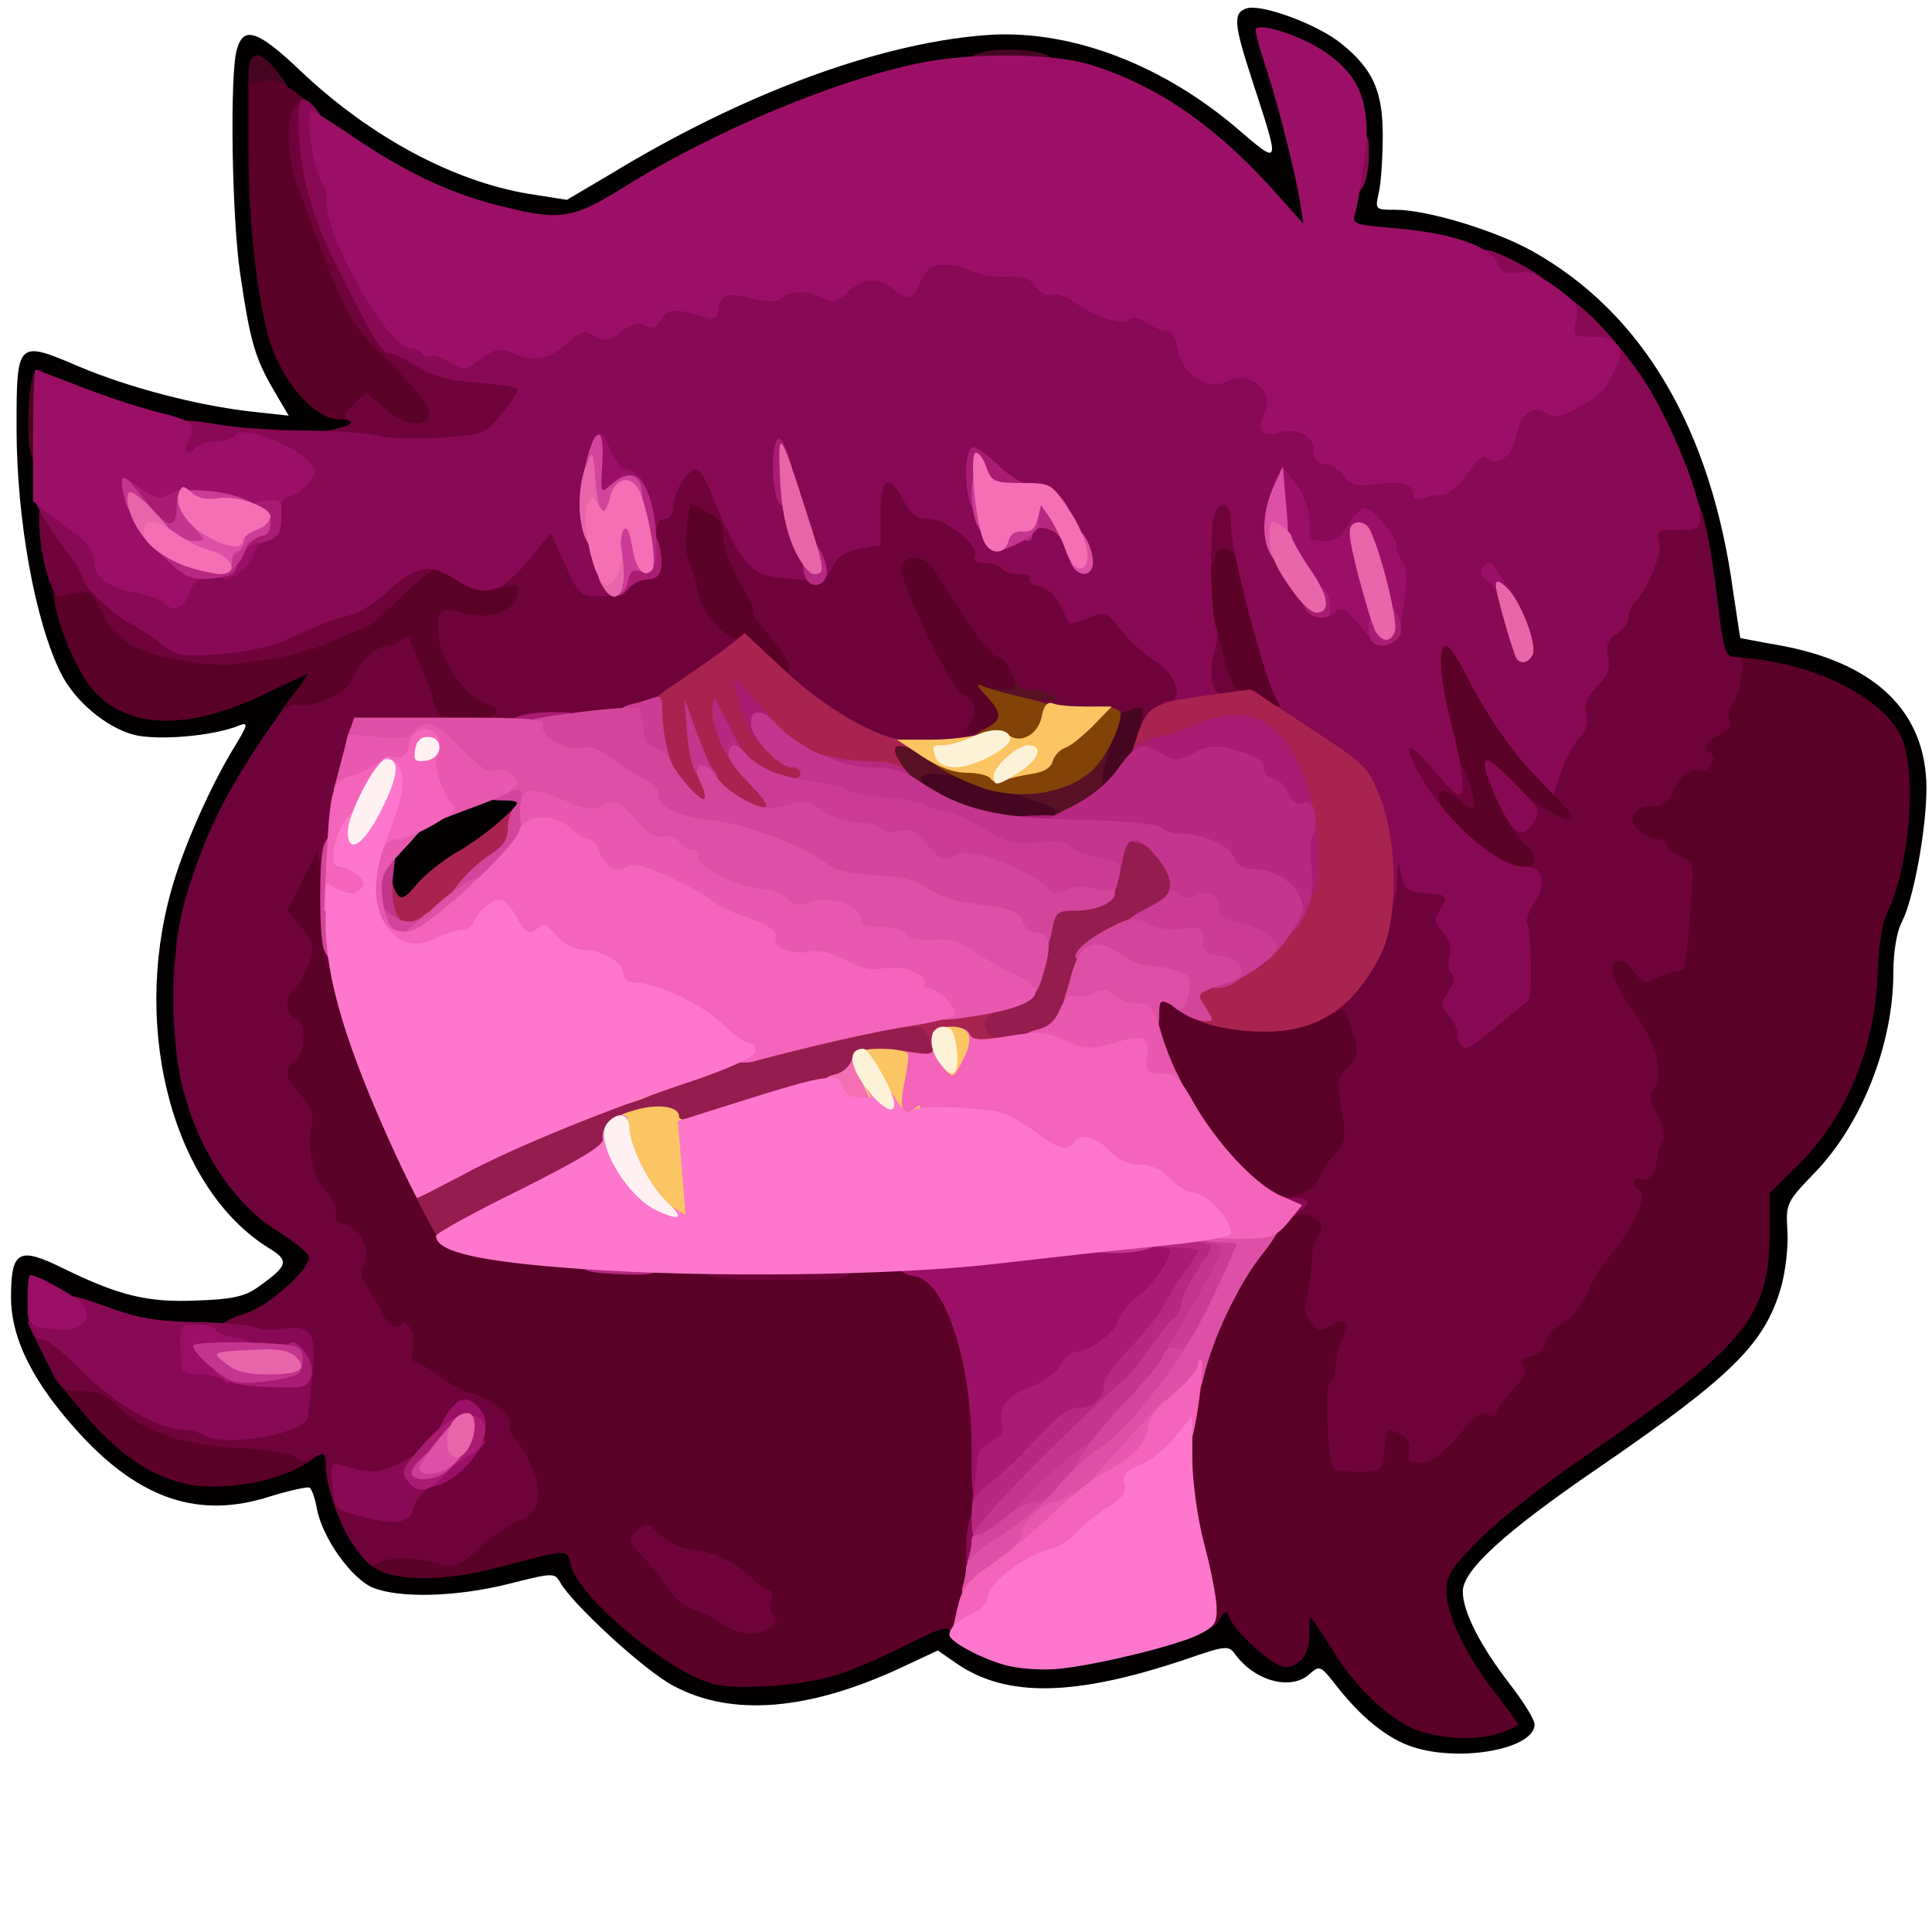 <?xml version="1.0" encoding="utf-8"?>
<!DOCTYPE svg PUBLIC "-//W3C//DTD SVG 1.0//EN" "http://www.w3.org/TR/2001/REC-SVG-20010904/DTD/svg10.dtd">
<svg version="1.0" xmlns="http://www.w3.org/2000/svg" width="32px" height="32px" viewBox="0 0 350 350" preserveAspectRatio="xMidYMid meet">
 <g fill="#030001">
  <path d="M256 316.5 c-4.7 -1.5 -9.6 -5.5 -14.2 -11.5 -2.6 -3.3 -2.8 -3.3 -4.6 -1.7 -3.3 3 -9.9 1.3 -13.5 -3.7 -1.1 -1.5 -1.7 -1.5 -8.6 0.9 -20.1 6.8 -32.5 7.1 -41.6 1 l-3.6 -2.5 -6.2 2.9 c-17 8 -31.1 9.2 -41.7 3.5 -5.2 -2.7 -18.3 -14.8 -20.5 -18.7 -1 -1.8 -1.3 -1.8 -9.2 0.2 -9.5 2.4 -19.9 2.7 -24.8 0.7 -3.9 -1.7 -9.1 -9 -10.1 -14.3 -0.3 -1.8 -0.9 -3.5 -1.3 -3.8 -0.4 -0.2 -3.6 0.5 -7.2 1.6 -12.7 4.1 -23.4 0.6 -34.3 -11.2 -8.5 -9.2 -12.6 -17.3 -12.6 -24.9 0 -8.4 1.4 -9.2 9.3 -5.3 10.2 5 15.4 6.3 24.3 5.9 6.3 -0.2 8.7 -0.7 11.1 -2.4 5.5 -3.9 5.8 -4.8 2 -7.1 -17.1 -10.6 -24.9 -39 -17.7 -64.7 2.1 -7.7 7.2 -19.2 11.6 -26.3 2.3 -3.8 2.4 -4.3 0.8 -3.7 -4.8 2 -15 2.8 -19.2 1.7 -5.1 -1.4 -10.6 -6.1 -13.1 -11 -4.7 -9.3 -8.1 -27.9 -8.1 -44.6 0 -15.8 0.1 -15.9 11.3 -11.1 9 3.8 21.5 7.1 31.6 8.2 l6.4 0.7 -2.7 -4.6 c-3.4 -5.8 -4.3 -8.9 -6.1 -21.2 -1.5 -10.2 -1.9 -36 -0.6 -40.5 1.2 -4.4 3.8 -3.5 11.4 3.7 12.6 12 27.7 20.1 41.4 22.4 l7 1.1 7.8 -4.6 c23.8 -14.5 48.2 -23.6 67.6 -25.2 14.9 -1.3 31.7 4.8 45.7 16.6 8.3 7.1 8.2 7.4 3.1 -8.3 -3.4 -10.4 -3.6 -12.4 -1 -13.2 2.7 -0.8 12.8 2.9 17.1 6.4 5.7 4.6 7.5 8.6 7.5 16.6 0 3.9 -0.3 8.5 -0.7 10.3 -0.7 3.2 -0.7 3.2 3 3.2 5.7 0 18 3.7 24.8 7.5 20 11.2 32.4 32.2 36.4 61.8 0.7 4.5 1.2 8.2 1.3 8.3 0.1 0 3 0.6 6.5 1.2 17.8 3.1 27.1 12 27.2 25.9 0 7.4 -2.3 20 -4.4 24.2 -1 1.8 -1.6 5.6 -1.6 9.3 0 12.9 -5.7 27.4 -14.2 36.2 -5.1 5.3 -5.3 5.6 -5 10.5 0.2 2.7 -0.3 7.4 -1.2 10.5 -3 10.1 -8.8 15.9 -33.3 32.7 -16.8 11.5 -24.3 18.4 -24.3 22.2 0 3.7 3.2 9.9 8.6 16.9 2.4 3.1 4.4 6.3 4.4 7.2 0 4.4 -13.3 6.9 -22 4.1z m11.5 -5.5 c0.3 -0.5 -0.5 -2.5 -1.9 -4.3 -4.5 -5.8 -6.6 -11.7 -6.6 -18.5 l0 -6.4 6.3 -6.2 c3.4 -3.4 11.8 -10 18.6 -14.6 20.8 -14.2 27.1 -19.7 30.6 -26.4 2.7 -5.3 3 -6.8 2.7 -13.5 l-0.2 -7.4 5.5 -5.4 c9.1 -8.9 14.5 -22.1 14.5 -35.5 0 -4.7 0.6 -8.1 1.8 -10.6 2.6 -5.2 4.6 -15.3 4 -20.6 -0.7 -5.6 -3.7 -9.9 -9.5 -13.3 -5.1 -3 -16.1 -6.3 -20.9 -6.3 l-3.1 0 -0.7 -7.2 c-4 -41.1 -26.8 -68.1 -59.3 -70.5 l-7.5 -0.6 0.5 -4.6 c0.3 -2.5 1.1 -6.7 1.8 -9.3 1.7 -6.5 -0.7 -12.7 -6.4 -16.9 -2.2 -1.6 -4.2 -2.8 -4.4 -2.6 -0.2 0.2 0.8 4.6 2.2 9.8 1.4 5.2 2.8 12.4 3.1 16.2 l0.7 6.7 -3.4 0 c-2.9 0 -4.2 -0.9 -9.2 -6.5 -10.8 -12 -21.9 -19.1 -35.5 -22.6 -7.3 -1.8 -8 -1.9 -17.1 -0.3 -17.3 2.9 -39.8 12 -57.9 23.2 -7.9 4.9 -8.7 5.2 -15.1 5.2 -14.3 0 -31 -6.7 -45.4 -18.2 l-7.2 -5.7 -0.3 7.2 c-0.4 8.9 1.3 25.2 3.5 33.1 2 7.2 8.4 14.6 12.6 14.6 2.4 0 2.7 0.4 2.7 3.4 0 2.2 -0.6 3.6 -1.6 4 -0.9 0.3 -6.5 0.6 -12.6 0.6 -12.1 0 -26.5 -2.5 -37.4 -6.4 -4.9 -1.8 -6.7 -2.1 -7 -1.2 -0.8 2.1 2.4 25.1 4.6 33.4 5.5 20.3 14.1 24.6 32.2 15.9 15 -7.3 18 -3.7 8.3 9.9 -21.1 29.4 -24.7 55.9 -10.3 77.4 2.9 4.5 5.9 7.3 9.9 9.9 5.5 3.4 5.8 3.8 5.9 7.6 0 5.7 -4.3 10.7 -11.8 13.5 -7.7 3 -20.4 2.4 -30.9 -1.3 -4.9 -1.7 -7.3 -2.2 -7.3 -1.4 0 2.7 6.3 11.9 12.3 17.9 10.2 10.4 18.6 12.2 29.8 6.4 6.6 -3.4 10.9 -3.5 10.9 -0.3 0 4.7 3 12.4 6.4 16.3 3.2 3.7 3.6 3.9 9.2 3.8 3.3 0 9.1 -1 13 -2.2 3.9 -1.2 8.9 -2.2 11.1 -2.2 3.6 0 4.2 0.3 4.8 2.7 0.9 3.7 12.8 15.2 19.5 18.7 9.2 5 18.9 3.8 35.2 -4.4 8.8 -4.4 13.3 -5.1 14 -2.2 0.7 2.7 8.6 6.2 13.9 6.2 8.8 0 27.4 -5.6 28.6 -8.5 0.6 -1.7 8.3 -2.1 8.3 -0.5 0 1.6 6.1 8 7.1 7.4 0.5 -0.3 0.9 -2.1 0.9 -4 0 -3.2 0.2 -3.4 3.4 -3.4 3 0 3.7 0.6 7 5.9 4.4 7.3 11.4 13.6 16.4 14.9 5 1.3 6 1.4 6.7 0.2z"/>
  <path d="M68.6 164.4 c-0.3 -0.9 -0.6 -3.8 -0.6 -6.6 0 -4.5 0.4 -5.4 3.5 -8.4 4.5 -4.2 13.1 -7.4 20 -7.4 l5.5 0 0 3.3 c0 3.8 -3.6 7.8 -11.1 12 -2.6 1.5 -5.8 4 -7.2 5.7 -2 2.3 -3.4 3 -6 3 -2.3 0 -3.7 -0.6 -4.1 -1.6z"/>
 </g>
 <g fill="#460622">
  <path d="M173.9 149.6 c-8.6 -3.3 -9.9 -4.4 -9.9 -8.6 l0 -4 4.5 0 c2.5 0 7.4 0.9 10.8 1.9 3.4 1.1 8.4 2.5 11 3.2 4.7 1.3 4.8 1.5 4.5 4.9 l-0.3 3.5 -8.5 0.2 c-5.1 0.1 -9.9 -0.3 -12.1 -1.1z"/>
  <path d="M196 142 c0 -3.8 3.8 -15.2 5.3 -16.2 0.7 -0.4 2.9 -0.8 5.1 -0.8 l3.8 0 -0.4 5.9 c-0.3 4.3 -1.2 7.1 -3.1 10 -2.4 3.7 -3.2 4.1 -6.7 4.1 -3.8 0 -4 -0.2 -4 -3z"/>
  <path d="M5.4 81.4 c-0.7 -3.7 -0.1 -13 0.9 -14 1.7 -1.8 2.7 1.5 2.7 9.2 0 6.7 -0.3 8.4 -1.5 8.4 -0.8 0 -1.7 -1.4 -2.1 -3.6z"/>
  <path d="M45 14 c0 -5 1.9 -5.3 5.4 -0.8 3 3.8 2.6 4.8 -2 4.8 -3.3 0 -3.4 -0.1 -3.4 -4z"/>
  <path d="M175 11.6 c0 -1.6 3 -2.6 8 -2.6 5 0 8 1 8 2.6 0 1.1 -1.9 1.4 -8 1.4 -6.1 0 -8 -0.3 -8 -1.4z"/>
 </g>
 <g fill="#5b0027">
  <path d="M257.8 313.8 c-5 -1.3 -12 -7.6 -16.4 -14.9 -2 -3.2 -3.8 -5.9 -4 -5.9 -0.1 0 -0.2 1.3 -0.2 3 0.1 3.5 -1.7 6 -4.4 6 -2 0 -9 -6.2 -10.1 -9 -0.5 -1.3 -0.7 -1.2 -1.7 0.3 -1.5 2.3 -2.7 2.1 -3.3 -0.5 -0.3 -1.3 -1.5 -5.9 -2.6 -10.3 -5 -19.6 -0.3 -45.4 10.6 -58.4 l2.9 -3.4 -6.5 -6.6 c-4.5 -4.5 -7.9 -9.3 -10.8 -15 -3.7 -7.2 -4.3 -9.1 -4.3 -14.7 l0 -6.4 2.9 0 c1.6 0 5.2 1.2 8 2.6 7.5 3.9 12.9 4.2 18.7 1 2.5 -1.4 5.8 -2.6 7.3 -2.6 2.2 0 2.8 0.7 3.9 4 1.6 5.4 1.5 11.5 -0.3 13 -1.1 0.9 -1.3 2.6 -0.9 7.3 0.5 5.1 0.3 6.6 -1.3 8.3 -3 3.3 -4.4 6.2 -3.3 6.9 1.2 0.8 1.3 6.8 0.1 8 -0.5 0.6 -1.1 2.9 -1.3 5.3 -0.4 4.2 -0.3 4.2 3 4.2 l3.4 0 -0.6 4.8 c-0.8 7.3 -1.8 12.2 -2.5 12.6 -0.3 0.2 -0.5 2.5 -0.3 5 0.3 3.7 0.8 4.6 2.3 4.6 1.5 0 1.9 -0.7 1.9 -3.5 0 -3.4 0.1 -3.5 3.8 -3.5 2.1 0 4.7 0.7 5.9 1.5 2.1 1.4 2.3 1.3 4.9 -2 1.4 -1.9 3.3 -3.5 4.1 -3.5 2 0 5.2 -4 5.3 -6.6 0 -1.5 0.8 -2.4 2.5 -2.8 1.5 -0.4 2.5 -1.4 2.5 -2.4 0 -0.9 1.3 -2.5 3 -3.4 1.6 -0.9 3.6 -3.3 4.4 -5.2 0.8 -2 1.9 -4.1 2.5 -4.8 5.7 -6.9 6.1 -7.7 6.1 -12.2 0 -3.8 0.3 -4.6 1.9 -4.6 1.8 0 1.9 -0.7 1.5 -9.6 -0.3 -9.1 -0.5 -9.9 -3.8 -14.8 -2.9 -4.1 -3.6 -6.1 -3.6 -9.9 l0 -4.7 4.4 0 c2.5 0 4.8 0.5 5.1 1 0.3 0.6 1.2 1 2 1 0.9 0 1.6 -2 2 -6.5 0.7 -6.2 0.6 -6.7 -1.9 -9 -1.5 -1.4 -3.3 -2.5 -4 -2.5 -2.2 0 -4.6 -3.5 -4.6 -6.6 0 -3.6 1.6 -5.4 4.6 -5.4 1.5 0 2.7 -1 3.6 -2.7 0.7 -1.6 2.3 -3.2 3.6 -3.8 1.3 -0.6 2.2 -1.9 2.2 -3.2 0 -1.3 0.8 -2.4 2 -2.8 1.3 -0.4 2 -1.5 2 -3 0 -1.3 0.5 -2.7 1 -3 0.6 -0.3 1 -1.8 1 -3.2 0 -2.5 0.1 -2.6 5.3 -2 12.1 1.3 23.4 7.1 26.9 13.7 3.2 6.1 1.9 23.8 -2.4 32.5 -0.8 1.7 -1.5 6.1 -1.6 9.9 -0.3 13.9 -5.6 26.9 -14.4 35.6 l-5.2 5.1 0 7.8 c-0.2 14.8 -4.8 20.3 -33.7 40.1 -6.8 4.6 -15.2 11.2 -18.6 14.6 -5.2 5.2 -6.3 6.8 -6.3 9.6 0 4.3 3.7 12 8.9 18.5 2.2 2.9 4.1 5.4 4.1 5.7 0 0.2 -1.4 0.9 -3.1 1.5 -3.8 1.3 -9 1.3 -14.1 -0.1z"/>
  <path d="M129.3 305.1 c-8.1 -2.1 -24.4 -15.6 -25.9 -21.5 -0.7 -3.1 -0.1 -3.1 -13.3 0.4 -10.8 2.8 -20 2.5 -23.4 -0.8 -1.9 -2 -2 -2.4 -0.7 -3.3 0.8 -0.5 4.7 -0.8 8.7 -0.6 6.9 0.4 7.3 0.3 10 -2.5 1.5 -1.6 4.3 -3.6 6.1 -4.4 2.8 -1.1 3.2 -1.7 2.7 -3.6 -0.4 -1.3 -1.6 -3.2 -2.6 -4.4 -1.1 -1.1 -1.9 -2.7 -1.9 -3.6 0 -2.1 -2.9 -4.5 -6.5 -5.4 -1.6 -0.4 -4.3 -1.8 -5.8 -3.1 -1.6 -1.2 -3.5 -2.3 -4.3 -2.3 -0.9 0 -1.4 -1.1 -1.4 -3 0 -1.6 -0.5 -3 -1.1 -3 -1.2 0 -3.9 -2.5 -3.9 -3.7 0 -0.4 -0.9 -1.9 -2 -3.3 -1.3 -1.7 -2 -4.1 -2 -7.2 0 -4.1 -0.3 -4.7 -2.3 -5 -1.6 -0.2 -2.3 -1.1 -2.5 -3 -0.2 -1.6 -0.7 -2.8 -1.2 -2.8 -1.4 0 -3 -6.1 -3 -11.4 0 -3.9 -0.5 -5.6 -2 -6.9 -2.3 -2 -2.8 -9.5 -0.7 -11.6 0.9 -1.1 0.9 -1.4 0 -1.8 -2.1 -0.8 -1.6 -9.1 0.7 -12 2 -2.5 2 -2.5 0 -5 -2.7 -3.5 -2.5 -6.8 0.7 -13.5 2.6 -5.3 3.1 -5.8 6.1 -5.8 l3.2 0 0 7.8 c0 4.7 0.9 11.2 2.1 16.2 4.3 16.8 18.1 47.4 22.2 48.9 6.3 2.4 32.3 4.4 58.6 4.5 l27.3 0.1 2.4 4.5 c4.8 9.2 5.7 15.8 5.1 36 -0.6 20.1 -1.9 29 -4.4 29 -0.8 0 -1.7 -0.9 -2 -1.9 -0.4 -1.7 -1.1 -1.6 -8.3 2 -4.3 2.2 -10 4.6 -12.7 5.4 -5.9 1.9 -17.7 2.7 -22 1.6z m3.5 -16.5 c-3.6 -3.3 -8.8 -5.5 -8.8 -3.7 0 1.4 4.1 4.1 6.1 4.1 0.9 0 2.2 0.7 2.9 1.5 0.7 0.8 1.8 1.5 2.4 1.5 0.6 0 -0.5 -1.5 -2.6 -3.4z"/>
  <path d="M32.8 268.6 c-6.4 -1.7 -11.9 -5.7 -18 -13 l-5.1 -6.1 5.8 -0.3 c5.2 -0.3 6.1 0 8.9 2.6 5.3 5.1 11.7 7.2 21.6 7.2 7.4 0 9 0.3 10.5 2 1.8 2 1.8 2.1 -0.1 3.5 -5.2 3.9 -16.9 6 -23.6 4.1z"/>
  <path d="M266.4 157.1 c-6.3 -4.5 -9.4 -8.8 -9.4 -12.8 0 -2.6 0.5 -3.6 2 -4 2.3 -0.6 2.3 -0.2 0.5 -7.8 -0.8 -3.3 -1.5 -8.8 -1.5 -12.2 l0 -6.3 4 0 c3.8 0 4.1 0.2 6.6 5.3 3.9 7.7 9.6 15.6 14.8 20.7 3.9 3.7 4.6 5 4.6 8.2 0 3.7 -0.1 3.8 -3.5 3.8 -3.4 0 -3.5 0.1 -3.5 4 l0 4 -5.3 0 c-4.3 0 -6.2 -0.6 -9.3 -2.9z"/>
  <path d="M172 132.5 c0 -1.9 -0.4 -3.5 -0.9 -3.5 -0.4 0 -3.1 -4.8 -6 -10.7 -4.3 -8.9 -5.1 -11.4 -4.9 -15.2 l0.3 -4.6 5.2 -0.3 c4.5 -0.3 5.4 0 6.6 2 6.2 10.3 10.1 15.8 11.3 15.8 2 0 3.4 3.3 3.4 7.9 0 3 -0.4 4.1 -1.5 4.1 -1 0 -1.5 1 -1.5 2.6 0 3.6 -2.6 5.3 -7.7 5.4 -4.2 0 -4.3 0 -4.3 -3.5z"/>
  <path d="M75.5 130.1 c-0.3 -1.6 -1.4 -4.5 -2.4 -6.5 l-1.8 -3.5 -2 2.2 c-1.1 1.2 -2.3 3 -2.6 4 -0.9 2.5 -6.7 4.7 -12.2 4.7 -2.5 0 -4.5 -0.3 -4.5 -0.6 0 -0.3 1.4 -2.4 3.2 -4.7 1.8 -2.2 2.8 -3.8 2.3 -3.5 -0.6 0.2 -4.1 1.9 -7.9 3.7 -13.3 6.3 -23.7 6.2 -30.1 -0.2 -3.4 -3.4 -7.3 -12.6 -7.8 -18 -0.2 -3.2 -0.2 -3.2 4.9 -3.5 5.1 -0.3 5.1 -0.3 6.7 3.6 2.6 6.6 7 8.5 19.1 8.5 8.8 0 10.8 -0.3 15.8 -2.6 3.1 -1.5 6 -2.7 6.5 -2.7 0.4 0 1.6 -0.9 2.8 -1.9 1.1 -1 3.7 -3.5 5.9 -5.5 4.2 -4 9.6 -4.9 13.2 -2.1 1.1 0.8 4.1 1.4 7.2 1.5 l5.2 0 0 4.4 c0 5.5 -1.5 6.8 -8.6 7.4 -3 0.2 -5.4 0.8 -5.4 1.3 0 1.5 6 7.8 8.1 8.4 1.4 0.5 1.9 1.6 1.9 4.6 l0 3.9 -8.4 0 -8.4 0 -0.7 -2.9z"/>
  <path d="M226 129.5 c-0.7 -0.8 -2.3 -1.5 -3.5 -1.5 -1.8 0 -2.5 -0.8 -3.4 -4.2 -3.3 -12.5 -3.9 -20.5 -2.1 -25.3 0.9 -2.3 1.5 -2.6 5.2 -2.3 l4.2 0.3 2.9 11 c1.5 6.1 3.1 12 3.4 13.3 0.3 1.2 0.9 2.5 1.4 2.8 0.5 0.3 0.9 2.1 0.9 4 0 3.3 -0.1 3.4 -3.9 3.4 -2.2 0 -4.4 -0.6 -5.1 -1.5z"/>
  <path d="M136.5 122 c-1.6 -1.6 -3.8 -3 -5 -3 -6.3 0 -11.8 -14.7 -10 -26.5 0.6 -4.1 0.9 -4.5 3.4 -4.5 1.5 0 4.2 0.7 5.9 1.6 2.5 1.2 3.2 2.2 3.2 4.5 0 3 5.2 13.7 9.5 19.3 1.7 2.3 2.5 4.5 2.5 7.4 0 4.1 -0.1 4.2 -3.3 4.2 -2.4 0 -4.1 -0.8 -6.2 -3z"/>
  <path d="M68.3 78.5 c-1.4 -1 -2.4 -1.1 -2.8 -0.5 -0.3 0.5 -2.7 0.9 -5.3 0.9 l-4.7 -0.1 3.8 -0.8 c4.7 -0.9 5.9 -2 2.2 -2 -4.6 0 -10.8 -7.3 -12.9 -15.1 -2.3 -9 -3.6 -21.5 -3.6 -34.5 l0 -11.2 2.7 -0.5 c2 -0.4 3.7 0.3 6.5 2.5 3.7 2.9 3.7 3 2.1 5.4 -1.5 2.3 -1.5 2.8 0 6 1 1.9 1.7 4.1 1.7 4.9 0 1.5 5.3 15.2 7.8 20 0.8 1.6 4.6 6.1 8.4 9.8 6.8 6.8 6.9 7 6.6 11.5 l-0.3 4.7 -5 0.3 c-3.3 0.2 -5.7 -0.3 -7.2 -1.3z"/>
 </g>
 <g fill="#571024">
  <path d="M187 149 c-2.4 -0.8 -2.4 -0.8 0.7 -0.9 4.8 -0.2 4.7 -1.5 -0.3 -3 -2.4 -0.7 -4.4 -1.9 -4.4 -2.5 0 -0.7 2.2 -1.8 4.9 -2.5 2.7 -0.7 5.7 -2.1 6.7 -3.2 1.3 -1.5 6.4 -2.8 6.4 -1.6 0 0.1 -0.4 1.7 -0.9 3.5 -1 3.3 -0.4 4.1 1.7 2 0.9 -0.9 1.2 -0.5 1.2 2 0 5.6 -8.1 8.7 -16 6.2z"/>
  <path d="M161.1 142.4 c-1.3 -1.7 -2.1 -4.1 -2.1 -6.5 0 -3.9 0 -3.9 4 -3.9 5.1 0 11 3.6 11 6.7 0 1.9 -0.4 2.1 -3.5 1.6 -3.6 -0.6 -5.1 1.2 -2 2.3 2.7 1.1 1.6 2.4 -1.9 2.4 -2.5 0 -4 -0.7 -5.5 -2.6z"/>
  <path d="M180.2 127.7 c-2.9 -3.1 -2.8 -3.4 0.8 -2.9 2.3 0.3 3 0 3 -1.2 0 -1.2 1 -1.6 3.9 -1.6 5.9 0 7.1 0.8 7.1 4.6 l0 3.4 -6.3 0 c-5.3 0 -6.7 -0.4 -8.5 -2.3z"/>
 </g>
 <g fill="#6e033b">
  <path d="M130.9 294.2 c-1.3 -1.1 -3.6 -2.2 -5.1 -2.6 -1.5 -0.3 -3.5 -1.9 -4.5 -3.4 -0.9 -1.5 -3 -4.2 -4.7 -6 -2.8 -3 -2.9 -3.3 -1.3 -4.9 1.6 -1.6 1.8 -1.5 4.1 0.6 1.3 1.2 3.5 2.4 4.7 2.6 5.1 0.6 8.2 1.9 11.2 4.6 1.7 1.6 3.5 2.9 4 2.9 0.5 0 0.7 0.9 0.4 2 -0.3 1.1 -0.1 2.3 0.4 2.6 1.7 1 -1.2 3.4 -4.1 3.4 -1.5 0 -3.8 -0.8 -5.1 -1.8z"/>
  <path d="M64.5 280.6 c-2.8 -3.7 -5.5 -11.2 -5.5 -15.3 0 -2.1 -0.2 -2.2 -2.1 -1.3 -1.5 0.9 -2.4 0.8 -3.5 -0.1 -0.8 -0.6 -5.5 -1.4 -10.5 -1.6 -10.1 -0.5 -17.6 -3.2 -21.8 -7.7 -1.8 -1.9 -3.4 -2.6 -6.2 -2.6 -3.6 0 -3.9 -0.3 -6.9 -6.2 l-3.1 -6.3 3.2 -0.3 c2.7 -0.3 4 0.4 8 4.4 2.7 2.7 4.9 5.6 4.9 6.6 0 1.2 0.8 1.8 2.3 1.8 1.2 0 4 0.9 6.2 2 2.2 1.1 4.9 2 6.2 2 1.2 0 3.3 0.5 4.7 1.1 1.8 0.9 3.4 0.8 6.8 -0.3 3.7 -1.3 4.5 -2 5.7 -5.6 1.9 -6 1.1 -7.2 -4.6 -7.2 -4.6 -0.1 -8.3 -1.7 -8.3 -3.7 0 -0.5 1.9 -1.6 4.3 -2.3 4.2 -1.2 11.7 -7.9 11.7 -10.3 -0.1 -0.7 -2.7 -2.8 -5.9 -4.8 -7.1 -4.4 -13.2 -13.1 -16.3 -23.3 -3.2 -10.2 -3.2 -27.1 0 -37.5 3.3 -10.6 6.4 -17.1 12.6 -26.6 4.3 -6.6 5.9 -8.2 7.4 -7.8 2.6 0.6 9.1 -2.2 9.9 -4.4 0.9 -2.8 4.5 -6.3 6.3 -6.3 0.9 0 2.1 -0.5 2.8 -1.2 0.9 -0.9 1.3 -0.7 1.7 0.8 0.4 1 1.3 3.3 2 4.9 0.8 1.7 1.7 4.2 2.1 5.8 0.3 1.5 1.2 2.7 2 2.7 0.8 0 1.4 0.7 1.4 1.5 0 1.2 -1.5 1.5 -7.5 1.5 l-7.4 0 -1.6 5.3 c-0.8 2.8 -2.1 8.1 -2.7 11.7 -0.7 3.6 -1.8 7.1 -2.5 7.8 -0.7 0.7 -1.4 2.1 -1.5 3 0 0.9 -0.4 -0.2 -0.7 -2.5 l-0.6 -4.2 -2.7 5.4 -2.7 5.4 2.5 3.1 c2.3 2.7 2.4 3.3 1.4 6.4 -0.6 1.9 -1.8 4 -2.6 4.6 -1.8 1.6 -1.8 4.6 0.1 5.4 2 0.7 2 6 0 7.6 -2.1 1.8 -1.9 3.3 1 6.4 1.9 2 2.3 3.3 1.9 5.6 -0.9 4.2 0.4 9.7 2.7 11.9 1.1 1 1.9 2.7 1.7 3.7 -0.2 1.3 0.4 2 1.7 2.2 2.7 0.4 4.8 4.8 3.4 7.4 -0.8 1.4 -0.5 2.5 1.1 4.7 1.1 1.6 2 3.2 2 3.6 0 0.3 0.6 1.3 1.4 2 0.9 1 1.6 1.1 2.4 0.3 1.3 -1.3 2.8 3.3 1.8 5.7 -0.3 0.9 0 1.5 0.9 1.5 0.7 0 2.6 1.1 4.2 2.3 1.5 1.3 4.2 2.7 5.8 3.1 3.5 0.9 7.7 4.5 6.9 5.8 -0.4 0.5 0.3 1.9 1.4 3.1 1.1 1.2 2.5 3.9 3.1 5.9 1.4 4.4 0.3 7.3 -3.1 8.4 -1.3 0.3 -4.2 2.4 -6.6 4.6 -3.3 3 -4.9 3.8 -6.5 3.4 -5.4 -1.5 -9.6 -1.7 -11.5 -0.7 -1.8 1 -2.4 0.7 -4.7 -2.3z m7.5 -9.6 c0 -0.5 -2.1 -0.9 -4.7 -0.9 -4.3 0.1 -4.5 0.2 -1.8 0.9 4.4 1.1 6.5 1.1 6.5 0z"/>
  <path d="M241.6 266.1 c-1.1 -1.9 -1.7 -14.9 -0.7 -15.5 0.6 -0.4 1.1 -1.8 1.1 -3.1 0 -1.3 0.5 -3.6 1.2 -5 1.4 -3.2 0.6 -4 -2.2 -2.3 -1.8 1.1 -2.3 1 -3.6 -0.7 -1 -1.3 -1.2 -2.8 -0.7 -4.5 0.4 -1.4 0.8 -4.2 0.9 -6.3 0 -2.1 0.6 -4.3 1.2 -4.9 0.8 -0.8 0.9 -1.5 0.1 -2.5 -1.4 -1.6 -4.1 -1.7 -5.7 -0.1 -0.9 0.9 -1.2 0.6 -1.2 -1.4 0 -2.1 0.6 -2.8 2.9 -3.3 1.7 -0.3 3.4 -1.7 4.2 -3.3 0.8 -1.5 1.6 -2.9 1.9 -3.2 2.7 -2.7 3 -3.9 2 -9 -0.9 -4.9 -0.8 -5.6 1.1 -7.6 2 -2.1 2.1 -2.6 0.8 -6.8 -1 -3.5 -1.6 -4.3 -2.6 -3.4 -1 0.8 -1.3 0.4 -1.3 -2 0 -1.6 0.7 -3.5 1.6 -4.3 3 -2.5 6.3 -10.7 7 -17.3 l0.7 -6.6 3.3 0 c2.8 0 3.3 0.4 3.6 2.8 0.3 2.3 0.8 2.7 3.9 3 l3.5 0.3 1.3 10.2 c0.7 5.7 1.1 10.8 0.9 11.4 -0.5 1.8 1.5 1.6 4.5 -0.4 2.8 -1.8 2.9 -2 2.3 -8.5 -0.7 -7.3 0.9 -14.8 3.1 -14.8 1.8 0 1.6 -2.5 -0.3 -4 -2.8 -2.4 -3.4 -4.6 -1.8 -6.8 l1.5 -2.2 4 2.6 c5.2 3.2 6.2 2.3 2.1 -1.9 -1.8 -1.8 -3.2 -4 -3.2 -5 0 -2 2.1 -6.8 3.7 -8.5 0.7 -0.7 1.3 -2.8 1.3 -4.5 0 -2 0.8 -3.9 2 -5 1.3 -1.1 2 -2.9 2 -5.2 0 -2.4 0.6 -3.9 2 -4.7 1.1 -0.7 2 -1.9 2 -2.6 0 -0.8 1 -2.7 2.1 -4.4 1.2 -1.6 2.4 -5 2.7 -7.4 0.5 -4.4 0.5 -4.4 4.3 -4.4 2.8 0 3.9 -0.4 3.9 -1.5 0 -0.8 0.6 -1.5 1.4 -1.5 1.7 0 3.1 5.6 4.8 19.2 1 8.5 1.4 9.8 3 9.8 1.6 0 1.8 0.5 1.2 3.8 -0.4 2 -1.1 4.3 -1.6 4.9 -0.6 0.7 -0.8 2 -0.4 2.8 0.4 1 -0.3 1.9 -1.9 2.7 -2.7 1.2 -3.1 2.3 -1.5 3.3 1.5 0.9 -0.9 3.7 -2.6 3.1 -1.3 -0.5 -3.7 1.8 -4.7 4.7 -0.4 0.9 -1.7 1.7 -3 1.7 -3.6 0 -5 2 -3 4.2 0.9 1 2.4 1.8 3.5 1.8 1 0 1.8 0.5 1.8 1 0 0.6 1.1 1.5 2.4 2.2 2.4 1 2.5 1.4 2 7.7 -0.4 5.7 -0.8 9.7 -1.3 12.4 0 0.4 -0.8 0.7 -1.6 0.7 -0.8 0 -2.5 0.6 -3.6 1.3 -1.8 1 -2.3 0.9 -3.6 -1 -0.9 -1.3 -2.2 -2.3 -2.9 -2.3 -2.4 0 -1.5 3.5 2.1 8.6 4.5 6.2 6 11.5 4.3 14.4 -1.1 1.7 -1 2.5 0.5 5.1 0.9 1.7 1.4 3.6 1 4.2 -0.4 0.7 -0.9 2.1 -1 3.2 -0.6 3.6 -1.3 4.7 -2.8 4.1 -1.6 -0.6 -2.1 0.9 -0.6 1.9 1.9 1.1 -0.9 6.9 -7 14.3 -0.6 0.7 -1.7 2.8 -2.5 4.8 -0.8 1.9 -2.8 4.3 -4.4 5.2 -1.7 0.9 -3 2.5 -3 3.4 0 1 -1 2 -2.5 2.4 -1.9 0.5 -2.3 1 -1.5 1.9 0.7 0.9 0.2 2.1 -2 4.3 -1.7 1.8 -3 3.7 -3 4.3 0 0.8 -0.4 0.8 -1.3 0.1 -1 -0.8 -2.3 0.1 -5.5 3.9 -3.1 3.5 -5 4.9 -6.9 4.9 -2 0 -2.4 -0.4 -2 -2 0.3 -1.3 -0.1 -2.4 -1.3 -3 -2.7 -1.5 -2.9 -1.4 -3.2 2.8 -0.3 3.6 -0.4 3.7 -4.6 3.8 -2.4 0 -4.5 -0.2 -4.6 -0.5z"/>
  <path d="M128.8 231.3 c-1 -0.2 -1.8 -1.1 -1.8 -1.9 0 -1.1 2.5 -1.4 14 -1.4 11.3 0 14 0.3 14 1.4 0 0.7 -1 1.6 -2.2 2 -2.6 0.7 -21.4 0.6 -24 -0.1z"/>
  <path d="M59.2 175 c-0.1 -0.8 -0.5 -3.3 -0.8 -5.5 -0.5 -3.1 -0.4 -3.7 0.5 -2.9 0.7 0.7 1.1 2.9 0.8 5.5 -0.2 2.4 -0.4 3.7 -0.5 2.9z"/>
  <path d="M262 148.5 c-0.7 -0.8 -2.3 -1.5 -3.6 -1.5 -2.9 0 -6.4 -6.2 -6.4 -11.5 0 -3.3 0.2 -3.5 3.3 -3.5 3.9 0.1 8.9 4.3 10.6 9 1.9 5.5 1.5 6.7 -1.4 4 -3.5 -3.2 -5.4 -1.4 -2.5 2.3 2.2 2.8 2.2 3.8 0 1.2z"/>
  <path d="M153.1 134.5 c-6.6 -3.1 -13.1 -8.1 -13.1 -10.2 0 -0.8 -1 -2.9 -2.2 -4.5 -2.1 -3 -2.2 -3 -2.9 -1 -0.5 1.2 -2.7 3.5 -5.1 5.3 -7.8 5.8 -11.7 6.9 -27.2 8.1 -13 0.9 -14.7 0.9 -16.1 -0.6 -1.5 -1.5 -1.4 -1.6 0.9 -1.6 3 0 3.5 -1.6 0.7 -2.5 -3.4 -1.1 -7.8 -7 -8.5 -11.5 -0.8 -5.4 0 -6.2 4.5 -4.9 4.3 1.3 9.1 -0.4 9.7 -3.5 0.3 -1.6 0 -1.8 -2.2 -1.2 -2.3 0.6 -2.6 0.3 -2.6 -1.8 0 -1.3 0.4 -2.6 0.8 -2.8 0.4 -0.2 2.1 -2 3.6 -4 2.3 -3.1 3.5 -3.8 6.2 -3.8 3.1 0 3.5 0.4 5.9 5.5 2.6 5.8 3.5 6.4 5.5 4 0.7 -0.8 2.1 -1.5 3.1 -1.5 1.6 0 1.9 -0.8 1.9 -5.5 0 -4.2 0.3 -5.5 1.5 -5.5 0.9 0 1.5 -0.9 1.5 -2.3 0 -1.2 0.7 -3.3 1.6 -4.5 1.3 -1.9 2.4 -2.2 5.7 -2 4 0.3 4.3 0.5 5.7 4.8 0.8 2.5 1.8 4.6 2.3 4.8 0.4 0.2 0.7 0.8 0.7 1.3 0 0.5 1 2.5 2.2 4.3 1.8 2.8 3 3.5 6.1 3.8 3.3 0.3 4 0 4.8 -1.9 0.5 -1.5 2 -2.4 4.3 -2.8 3.5 -0.7 3.5 -0.8 3.8 -6.4 l0.3 -5.6 4.1 -0.3 c3.7 -0.3 4.2 0 5.9 3.3 1.5 2.7 2.6 3.5 4.7 3.5 2.9 0 8.8 4.4 8.8 6.6 0 0.8 0.9 1.4 1.9 1.4 1.1 0 2.3 0.5 2.6 1 0.3 0.6 1.7 1 3.1 1 1.3 0 2.4 0.5 2.4 1 0 0.6 0.7 1 1.5 1 0.8 0 2.2 1.1 3.1 2.5 1.3 1.9 2.5 2.5 5.3 2.5 3.1 0 4.3 0.6 6.8 3.8 1.7 2 4.5 4.5 6.2 5.5 l3.1 1.8 0.6 -3 c0.4 -1.7 1.3 -3.1 2.1 -3.1 1.5 0 1.5 0 3.3 7.3 0.8 2.9 1.8 4.7 2.7 4.7 0.8 0 1.3 0.7 1.1 1.8 -0.5 2.5 -8.4 3 -9.1 0.5 -0.4 -1.4 -0.5 -1.3 -0.6 0.5 -0.1 1.5 -0.7 2.2 -2.1 2.2 -1.1 0 -2.3 0.7 -2.6 1.5 -0.4 0.8 -1.6 1.5 -2.9 1.5 -1.9 0 -2.1 -0.4 -1.7 -2.7 0.4 -2.2 0.2 -2.5 -1.2 -2 -1 0.4 -2 0.7 -2.2 0.7 -0.2 0 -0.4 0.6 -0.4 1.4 0 1.9 -14.1 0.9 -15.3 -1 -0.4 -0.8 -2.1 -1.4 -3.7 -1.4 -1.7 0 -3 -0.5 -3 -1 0 -0.6 2.2 -0.8 5.8 -0.4 4.2 0.4 5.3 0.3 4.2 -0.5 -0.8 -0.6 -2.6 -1.1 -4 -1.1 -1.9 0 -2.8 -0.8 -3.7 -3 -0.6 -1.6 -1.8 -3 -2.6 -3 -1.2 0 -5.1 -5.4 -11.4 -15.7 -1.6 -2.7 -5.1 -3 -6 -0.7 -0.7 2 9.2 22.8 11.1 23.2 2 0.4 2.8 3.2 1.5 4.9 -1.7 2 -0.2 2.9 2.3 1.4 1.8 -1.1 2 -1.1 1.4 0.4 -0.3 0.9 -0.6 2.3 -0.6 3.1 0 1.8 -11.1 2 -14.1 0.2 -1.7 -1 -2.3 -1 -2.6 0 -0.7 1.8 -3.2 1.5 -9.2 -1.3z m-10.1 -13.8 c0 -0.7 -1.6 -3.2 -3.6 -5.5 -1.9 -2.3 -3.3 -4.2 -2.9 -4.2 0.4 0 -0.7 -2.4 -2.4 -5.4 -1.7 -2.9 -3.1 -6.7 -3.1 -8.4 0 -2.4 -0.6 -3.4 -3 -4.5 l-2.9 -1.5 -0.7 4.3 c-0.3 2.3 -0.2 5.1 0.4 6.1 0.5 1.1 1.2 3.5 1.6 5.5 0.7 4 5.5 9.3 7.7 8.4 0.9 -0.3 2.9 0.9 4.9 3 3.8 3.9 4 4 4 2.2z"/>
  <path d="M33.5 119.8 c-8.5 -1.3 -12.6 -3.7 -15 -8.7 -1.9 -4.3 -2.2 -4.4 -7.4 -3 -1.7 0.4 -3.8 -6.9 -4 -13.3 -0.1 -3.1 0.3 -3.8 1.8 -3.8 2.2 0 8.6 8.1 9.6 12.3 0.4 1.5 1.1 2.7 1.7 2.7 0.5 0 2.4 1.1 4.2 2.5 1.8 1.4 3.7 2.5 4.3 2.5 0.5 0 1.8 0.9 2.8 2 2.5 2.7 12.1 2.8 17.3 0.1 4.9 -2.6 8.1 -3.8 11.5 -4.6 1.6 -0.3 4.8 -2.4 7.1 -4.5 3.6 -3.3 5 -4 8.5 -4 3 0 4.1 0.4 4.1 1.5 0 0.8 -0.4 1.5 -0.9 1.5 -0.5 0 -2.6 1.6 -4.8 3.6 -2.1 2 -4.7 4.5 -5.8 5.5 -1.2 1 -2.4 1.9 -2.8 1.9 -0.5 0 -3.2 1.1 -6 2.4 -2.9 1.2 -7.7 2.6 -10.7 3 -3 0.4 -6.4 0.9 -7.5 1 -1.1 0.2 -4.7 -0.1 -8 -0.6z"/>
  <path d="M216 97.2 c0 -7.3 1.4 -9.5 6 -9 l3.5 0.3 0.3 6.8 c0.3 6.9 -0.2 7.9 -2.3 5 -1.3 -1.8 -3.5 -1 -3.5 1.3 0 0.8 -0.9 1.4 -2 1.4 -1.8 0 -2 -0.7 -2 -5.8z"/>
  <path d="M63.8 81.8 c-5.3 -1.1 -6.3 -3.2 -2.1 -4.3 1.9 -0.4 2.3 -0.9 1.4 -1.4 -1 -0.7 -0.8 -1.3 1 -2.9 l2.2 -2.1 3.5 3 c3.6 3.2 7.5 3.6 8 0.8 0.2 -1 -2.5 -4.5 -6.6 -8.6 -8.5 -8.4 -8.2 -7.9 -17.2 -32.3 -2 -5.4 -2.3 -12.2 -0.7 -14.4 1.8 -2.5 3.7 -1.3 3.7 2.4 0 6.9 3.8 17.6 11 31 1.6 3 2.9 6.1 3 6.8 0 0.6 0.9 1.2 2 1.2 1 0 3.6 1.1 5.6 2.5 2.2 1.5 5.1 2.5 7.3 2.5 2 0 5.3 0.3 7.4 0.6 3.5 0.6 3.7 0.9 3.7 4.3 -0.1 2.6 -1 4.6 -3.3 7.3 l-3.2 3.6 -11 0.5 c-6.1 0.3 -13.1 0.1 -15.7 -0.5z"/>
 </g>
 <g fill="#834307">
  <path d="M200.6 141.9 c1.6 -2 3.1 -3.4 3.3 -3.2 0.3 0.2 -1 1.8 -2.9 3.6 l-3.4 3.2 3 -3.6z"/>
  <path d="M178.5 142.9 c-4.5 -1.5 -9.5 -4.1 -9.5 -5 0 -0.4 2.6 -1 5.8 -1.2 4.3 -0.2 5.2 -0.5 3.5 -1.1 -3 -1.1 -2.9 -1.9 0.2 -3.6 3.1 -1.6 3.1 -2.7 0.3 -5.8 -2.1 -2.3 -2.1 -2.5 -0.3 -1.7 1.1 0.4 4.4 1.3 7.4 2 3.6 0.7 5.7 1.7 6.1 2.9 0.5 1.6 0.7 1.6 1.9 0.2 1.7 -2 9.1 -2.2 9.1 -0.2 0 2.5 -2.8 8.1 -5.2 10.2 -4.4 4.1 -12.6 5.4 -19.3 3.3z"/>
 </g>
 <g fill="#880954">
  <path d="M175 281.3 c0 -5.3 1 -8.3 2.6 -8.3 1 0 1.4 1.6 1.4 6 0 5.3 -0.2 6 -2 6 -1.6 0 -2 -0.7 -2 -3.7z"/>
  <path d="M65 274.6 c-4.4 -1.1 -4.5 -1.3 -4.8 -5.5 -0.3 -3.7 -0.1 -4.2 1.5 -3.7 5.4 1.6 7 1.5 10.4 -0.2 l3.5 -1.8 1.9 2.4 c1.8 2.4 1.7 2.5 -0.3 4.1 -1.1 0.9 -2.2 2.5 -2.4 3.6 -0.4 2.5 -3.6 2.8 -9.8 1.1z"/>
  <path d="M37 260 c-0.8 -0.5 -2.6 -1 -3.9 -1 -4.4 0 -12.5 -4.8 -18.5 -10.8 -3.2 -3.3 -6.4 -5.8 -7.1 -5.6 -1.1 0.4 -2.4 -2.3 -2.5 -5 0 -0.4 1.6 -0.6 3.5 -0.4 2.8 0.3 3.5 0.1 3.5 -1.3 0 -1.6 0.7 -1.5 7.3 0.8 5.5 2.1 9.3 2.7 16.2 2.8 5 0.1 9.8 0.5 10.8 1 1 0.4 3.3 0.5 5.2 0.2 4.9 -0.8 5.9 0.9 5.1 8.6 -0.4 3.4 -0.7 6.7 -0.8 7.4 -0.3 3 -15.3 5.6 -18.8 3.3z m14.5 -13 c-0.3 -0.5 -2.4 -1 -4.6 -1 -2.4 0 -3.8 0.4 -3.4 1 0.3 0.6 2.4 1 4.6 1 2.4 0 3.8 -0.4 3.4 -1z"/>
  <path d="M231 219 c0 -1.6 0.7 -2 3 -2 3.4 0 3.8 0.7 1.3 2.6 -2.6 1.9 -4.3 1.7 -4.3 -0.6z"/>
  <path d="M264.7 189.3 c-0.4 -0.3 -0.7 -1.3 -0.7 -2.1 0 -0.9 -0.7 -2.4 -1.6 -3.3 -1.5 -1.7 -1.5 -2 0 -4.3 1 -1.5 1.2 -2.7 0.6 -3.1 -0.6 -0.3 -0.7 -1.7 -0.4 -3.1 0.4 -1.7 0 -3.1 -1.2 -4.5 -1.5 -1.7 -1.6 -2.4 -0.6 -3.9 1.7 -2.8 1.6 -2.8 -2.5 -3.2 -3.3 -0.3 -3.9 -0.7 -4.4 -3.3 -0.6 -2.7 -0.7 -2.6 -0.8 1.3 -0.1 4.1 -2.1 6.2 -2.1 2.2 0 -1.1 -0.4 -2.8 -0.9 -3.8 -0.5 -0.9 -1.4 -3.9 -2 -6.7 -1.8 -7.6 -4.1 -10.6 -11.4 -15 -7.1 -4.3 -9.6 -6.9 -9.7 -9.9 0 -1.8 0.1 -1.8 1.8 -0.3 2.2 2 3.9 2.3 2.5 0.5 -2 -2.9 -8.3 -26.7 -8.3 -31.7 0 -3.7 -1.5 -4.8 -2.9 -2.2 -1.1 1.9 -0.8 19.1 0.3 20.9 0.3 0.5 0.1 2.4 -0.4 4.2 -1.2 4.1 -0.3 8.3 1.6 7.6 0.9 -0.3 1.4 0.2 1.4 1.3 0 2 -3.5 3.1 -9.6 3.1 -2.4 0 -3.4 -0.5 -3.4 -1.5 0 -0.8 0.7 -1.5 1.5 -1.5 3 0 1.7 -4.7 -1.9 -7 -1.9 -1.1 -4.8 -3.7 -6.4 -5.7 -2.8 -3.5 -3 -3.6 -6.1 -2.3 -1.7 0.7 -3.3 1.1 -3.4 0.9 -0.1 -0.2 -0.9 -1.7 -1.7 -3.4 -0.9 -1.7 -2.5 -3.1 -3.8 -3.3 -1.2 -0.2 -2 -0.8 -1.7 -1.3 0.4 -0.5 -0.5 -0.9 -1.9 -0.9 -1.4 0 -2.8 -0.4 -3.1 -1 -0.3 -0.5 -1.7 -1 -3 -1 -1.7 0 -2.3 -0.4 -1.9 -1.4 0.7 -1.9 -5.2 -6.6 -8.4 -6.6 -2.1 0 -3.2 -0.8 -4.6 -3.5 -2.7 -4.9 -4.1 -3.9 -4.1 2.8 l0 5.5 -3.7 0.6 c-2.7 0.5 -4 1.3 -5 3.4 -1 2 -2 2.6 -3.8 2.4 -1.4 -0.1 -4.2 -0.4 -6.4 -0.6 -4.7 -0.5 -7 -3.4 -12 -15.8 -0.8 -2.1 -1.9 -3.8 -2.5 -3.8 -1.5 0 -4.1 4.2 -4.1 6.7 0 1.4 -0.6 2.3 -1.5 2.3 -0.8 0 -1.5 0.7 -1.5 1.6 0 2.8 -3.3 1 -4.2 -2.2 -0.9 -3.7 -3.2 -5.9 -5.3 -5 -2.1 0.8 -1.9 3.2 1 10.6 3.4 8.6 3.3 9 -1.5 9 -3.9 0 -4.1 -0.1 -6.6 -5.7 l-2.6 -5.7 -2 2.4 c-6.7 8.6 -9.6 9.7 -15.3 6 -4.5 -3 -7.2 -2.5 -12.1 2 -2.3 2.1 -5.5 4.2 -7.1 4.5 -3 0.7 -5.5 1.7 -11.8 4.6 -2.2 1 -7.4 2.1 -11.6 2.4 -7 0.5 -7.9 0.4 -10.5 -1.7 -1.6 -1.3 -4.1 -3 -5.6 -3.7 -3.3 -1.7 -8.8 -6.9 -8.8 -8.4 0 -0.6 -1.7 -3.3 -3.9 -6.1 -2.1 -2.8 -4.1 -6.1 -4.5 -7.4 -0.6 -1.8 -0.4 -2.2 1.6 -2.1 3.6 0.1 11.2 6.1 11.6 9.1 0.4 3.4 2.9 5.4 7.5 6.1 2.8 0.4 4 0.2 4.4 -0.9 0.3 -0.8 1.8 -1.4 3.7 -1.4 3.6 0 7.6 -2.4 7.6 -4.6 0 -0.8 1.1 -1.9 2.5 -2.4 2 -0.8 2.5 -1.6 2.5 -4.4 0 -2.6 0.5 -3.5 2.3 -4 2.1 -0.6 2.1 -0.6 -0.8 -2.4 -3.1 -1.9 -9.9 -1.9 -11.1 -0.1 -0.3 0.5 -2.3 0.9 -4.5 0.9 -3.7 0 -3.9 -0.1 -3.9 -3.2 0 -5.8 0.9 -6.3 8.9 -5 3.8 0.7 11.2 1.2 16.3 1.2 5.1 0 11 0.4 13.1 0.9 2.1 0.5 7.3 0.7 11.7 0.4 7.7 -0.6 8 -0.7 11 -4.5 1.8 -2.2 3 -4.1 2.7 -4.4 -0.2 -0.3 -3.7 -0.8 -7.7 -1.1 -5.2 -0.4 -8.1 -1.3 -10.6 -3 -1.9 -1.2 -4.1 -2.3 -5 -2.3 -1.3 0 -2.7 -2.4 -10.5 -18 -1.5 -3 -3.4 -8.3 -4.3 -11.8 -1.7 -6.8 -2.1 -16.2 -0.8 -16.2 1.8 0 4.5 4.1 4.9 7.2 0.2 1.7 1 3.9 1.8 4.8 0.8 0.9 1.5 3.2 1.5 5.1 0.1 4.7 3.8 13.4 8.4 19.4 3.1 4 4.7 5.2 8.4 6.2 3.3 0.9 5 0.9 5.9 0.1 0.8 -0.6 3.5 -0.9 6.8 -0.5 4.4 0.4 5.8 0.2 7.6 -1.4 1.2 -1 3.6 -1.9 5.2 -1.9 3.1 0 8.7 -1.5 11.9 -3.1 1 -0.5 3.6 -0.9 5.8 -0.9 2.8 0 4.3 -0.5 4.7 -1.6 0.4 -1.1 2 -1.5 6.2 -1.4 9 0.1 17.1 -0.7 18.7 -2 0.9 -0.8 3.1 -1 6.3 -0.6 4 0.5 5.1 0.3 5.9 -1 0.7 -1.3 2 -1.5 7.3 -1 13.5 1.1 17.4 1.9 18.2 3.2 0.4 0.8 1.8 1.4 3 1.4 1.2 0 3.3 0.9 4.7 2 1.5 1.2 4.1 2 6.6 2 2.2 0 4.9 0.7 6 1.5 1 0.8 2.6 1.5 3.5 1.5 0.9 0 1.9 1.4 2.5 3.8 0.9 3.7 1 3.7 6.6 4.2 6.8 0.6 9.8 2.7 9.8 7 0 2.5 0.4 3 2.4 3 4 0 5.6 1.1 5.6 3.6 0 1.7 0.6 2.4 1.9 2.4 1.1 0 2.6 0.8 3.3 1.8 0.9 1.2 2.7 1.7 6.3 1.7 2.8 0.1 5.8 0.5 6.7 0.9 1.4 0.6 2.2 0 3.9 -2.8 1.6 -2.8 2.7 -3.6 5 -3.6 2.5 0 3 -0.5 3.5 -3 0.8 -3.9 1.9 -4.7 8.2 -5.2 8.1 -0.8 13.2 -6.8 5.7 -6.8 -3.5 0 -3.5 -0.1 -3.5 -4.2 0 -7.2 1.1 -7.5 6.8 -2 2.8 2.7 6.9 7.8 9.1 11.2 4.5 6.9 10.1 20.5 10.1 24.5 0 2.3 -0.4 2.5 -4 2.5 -3.7 0 -4 0.2 -3.4 2.3 0.5 2.2 -2.1 8.5 -4.7 11.1 -0.5 0.6 -0.9 1.7 -0.9 2.6 0 0.8 -0.9 2.1 -2.1 2.8 -1.6 1 -2 2 -1.6 4.2 0.5 2.2 0 3.4 -2 5.4 -1.8 1.9 -2.4 3.2 -1.9 4.9 0.4 1.6 -0.1 3.1 -1.3 4.4 -1.1 1.1 -2.6 3.9 -3.3 6.2 l-1.4 4.1 -3.6 -3.8 c-4.3 -4.5 -8.6 -10.9 -12.2 -17.9 -1.4 -2.9 -3.1 -5.3 -3.6 -5.3 -1.6 0 -1.2 6 1 14.5 2.1 8.2 2.5 12.5 1.2 12.5 -0.4 0 -2.5 -2.1 -4.6 -4.6 -4.3 -5.1 -5.6 -5.2 -3 -0.2 4.3 8.6 14.4 17.8 19.4 17.8 3.6 0 4.4 2.9 1.9 6.6 -1 1.5 -1.5 3.2 -1.2 3.8 0.7 1.1 0.9 13.5 0.2 13.9 -0.2 0.1 -2.7 2.1 -5.6 4.5 -5.5 4.5 -5.6 4.5 -6.6 3.5z m-14.2 -84.8 c-0.7 -4.9 -3.1 -7.8 -4.1 -5.1 -0.5 1.2 -2 1.6 -6.1 1.6 l-5.4 0 2.1 3 c1.7 2.5 2.8 3 6 3 3 0 4.3 0.6 5.7 2.4 2.2 3 2.8 1.4 1.8 -4.9z m-16.5 -9.2 c0 -1.9 -0.3 -2.4 -1 -1.7 -0.6 0.6 -0.8 1.8 -0.4 2.7 0.9 2.4 1.4 2.1 1.4 -1z m-50 -1.1 c0 -0.5 1 -1.4 2.3 -2 2 -1 1.9 -1.1 -1.5 -1.1 -2 -0.1 -3.8 -0.7 -4.1 -1.3 -0.2 -0.7 -0.7 -1 -1.1 -0.7 -1 1 1.5 5.9 3.1 5.9 0.7 0 1.3 -0.4 1.3 -0.8z"/>
  <path d="M271.6 145.8 c-1.4 -2.9 -2.6 -6.1 -2.6 -7.2 0 -1.7 1 -1.1 5.1 3 4.7 4.7 5 5.3 3.8 7.3 -2.1 3.2 -3.5 2.6 -6.3 -3.1z"/>
  <path d="M268.6 51.4 c-0.3 -0.9 -0.6 -2.7 -0.6 -4 0 -2.2 0.3 -2.4 2.3 -1.9 3.1 1 9.7 4.7 9.7 5.6 0 2.2 -10.5 2.5 -11.4 0.3z"/>
  <path d="M244 29.5 c0 -4.8 0.2 -5.5 2 -5.5 1.6 0 2 0.7 2 3.3 0 4.7 -1 7.7 -2.6 7.7 -1 0 -1.4 -1.5 -1.4 -5.5z"/>
 </g>
 <g fill="#951c4e">
  <path d="M76.9 219.9 c-3.6 -7.2 -4.4 -6 9.6 -12.8 22.7 -11 60.2 -22.8 76.1 -23.8 7.9 -0.5 8.1 -0.5 8.7 1.8 0.4 1.3 0.7 3.9 0.7 5.8 l0 3.4 -7.1 -0.5 c-6.4 -0.5 -7.2 -0.3 -7.6 1.3 -0.4 1.2 -2 2.3 -4.7 2.9 -2.2 0.6 -9.1 2.6 -15.3 4.5 -11.5 3.6 -16.9 4.3 -17.5 2.4 -0.8 -2.3 -6.3 0.5 -6.8 3.4 -0.4 2.3 -2.7 3.7 -15.7 10.2 -8.4 4.1 -15.7 7.5 -16.3 7.5 -0.5 0 -2.4 -2.8 -4.1 -6.1z"/>
  <path d="M175.6 189.4 c-0.3 -0.9 -0.6 -3.1 -0.6 -5 0 -3.2 0.3 -3.4 4.6 -4.5 5.1 -1.3 5.9 -2.5 7.6 -12.1 1 -5.7 1 -5.8 4.5 -5.8 5.5 0 7 -1.4 8.3 -7.5 l1.1 -5.5 4.4 0 c6 0 9.5 4 9.5 11.1 0 5.4 -0.6 6.1 -11.2 11.1 -4.6 2.2 -5 2.6 -6.8 8.8 -2.6 8.5 -2.8 8.7 -8 9.9 -6.9 1.6 -12.7 1.4 -13.4 -0.5z"/>
 </g>
 <g fill="#9c0f67">
  <path d="M176 262.2 c0 -15.7 -4.9 -30.4 -10.4 -31 -1.7 -0.2 -2.6 -0.9 -2.6 -2.1 0 -1.4 2.2 -1.9 16.8 -3.4 9.2 -0.9 20.9 -2 26 -2.3 l9.2 -0.7 0 3.7 c0 4.7 -2.1 8.9 -5.9 11.5 -1.6 1.1 -3.1 3.1 -3.5 4.3 -0.5 2.2 -5.5 5.8 -8 5.8 -0.7 0 -1.8 1 -2.5 2.3 -0.7 1.3 -2.9 2.9 -4.9 3.7 -4.3 1.5 -5.2 2.5 -5.2 6.3 0 1.9 -0.7 3.1 -2.5 3.9 -1.9 0.9 -2.5 1.9 -2.5 4.5 0 2.6 -0.4 3.3 -2 3.3 -1.9 0 -2 -0.7 -2 -9.8z"/>
  <path d="M77 267.1 c0 -3.7 2.8 -6.1 7.4 -6.1 l3.7 0 -2.6 3.4 c-1.4 1.9 -3.9 3.9 -5.6 4.5 -2.8 0.9 -2.9 0.9 -2.9 -1.8z"/>
  <path d="M80.4 257.1 c0.9 -1.6 2.2 -3.1 3 -3.4 1.9 -0.8 4.6 1.8 4.6 4.4 0 1.6 -0.7 1.9 -4.5 1.9 l-4.6 0 1.5 -2.9z"/>
  <path d="M40.7 250.3 c-0.5 -0.7 -2.4 -1.3 -4.3 -1.3 -2 0 -3.4 -0.5 -3.5 -1.2 -0.5 -8.2 -0.6 -7.8 2.9 -7.8 1.7 0 3.2 0.4 3.2 0.9 0 0.5 1.8 1.1 4 1.5 4.5 0.7 5.8 3.6 1.6 3.6 -1.9 0 -2.5 0.6 -2.8 2.8 -0.2 1.8 -0.6 2.3 -1.1 1.5z"/>
  <path d="M6.8 240.3 c-1.4 -0.3 -1.8 -1.5 -1.8 -4.9 0 -2.4 0.2 -4.4 0.5 -4.4 1.5 0 9.5 4.6 9.9 5.7 1.4 3.6 -2.5 5.2 -8.6 3.6z"/>
  <path d="M246.3 113.3 c-2.5 -3.1 -3.4 -3.6 -4.4 -2.5 -2.3 2.1 -3.5 1.4 -7.5 -4.5 -3 -4.6 -3.9 -7 -4.2 -11.4 -0.3 -3.4 0.1 -6.6 0.8 -8 l1.3 -2.3 2.3 2.8 c2 2.3 3.1 6.4 2.5 9.9 0 0.4 1.2 0.7 2.7 0.7 2 0 3.2 -0.8 4.5 -3 1 -1.6 2.3 -3 2.8 -3 1.6 0 5.9 5.1 5.9 6.9 0 1 0.5 2.2 1.1 2.8 1.5 1.5 0 13.3 -1.7 13.3 -0.8 0 -1.4 0.5 -1.4 1 0 1.9 -1.7 1 -4.7 -2.7z"/>
  <path d="M29.9 109.4 c-0.9 -0.8 -3.3 -1.7 -5.5 -2.1 -4.7 -0.7 -7.4 -2.8 -7.4 -5.9 0 -1.3 -1.1 -3.1 -2.6 -4.1 -1.4 -1 -3.8 -2.9 -5.5 -4.1 l-2.9 -2.4 0 -11.9 c0 -6.5 0.2 -11.9 0.4 -11.9 0.3 0 3.7 1.3 7.8 2.9 4 1.6 10.3 3.7 14.1 4.7 6.9 1.7 7.4 2.2 5.7 5.5 -1.1 2 0.3 2.8 1.5 0.9 0.3 -0.5 1.9 -1 3.5 -1 1.6 0 3.2 -0.5 3.6 -1.1 1.5 -2.4 14.4 3.3 14.4 6.5 0 1.5 -3.2 4.6 -4.8 4.6 -0.7 0 -1.2 0.9 -1.2 2 0 1.7 -0.7 2 -4.9 2 -2.8 0 -5.3 -0.4 -5.6 -1 -0.9 -1.4 -5.8 -1.2 -8.9 0.4 l-2.6 1.3 4.5 3.9 c4.5 3.9 5.7 6.4 3.1 6.4 -0.8 0 -1.7 0.9 -2.1 1.9 -1 3.2 -2.9 4.2 -4.6 2.5z"/>
  <path d="M271 107.5 c0 -0.7 -0.7 -1.8 -1.6 -2.3 -1.6 -0.9 -1.2 -3.2 0.6 -3.2 0.7 0 4 5.5 4 6.7 0 0.1 -0.7 0.3 -1.5 0.3 -0.8 0 -1.5 -0.7 -1.5 -1.5z"/>
  <path d="M40 101.9 c0 -4.9 1.6 -6.9 5.5 -6.9 3.6 0 4.9 2.2 2 3.4 -0.8 0.3 -1.5 1.2 -1.5 2 0 1.4 -3.6 4.6 -5.2 4.6 -0.5 0 -0.8 -1.4 -0.8 -3.1z"/>
  <path d="M106.3 85.9 c0.7 -7.9 2.1 -9.5 4.2 -4.6 0.8 2 2.1 3.7 2.9 3.7 0.7 0 1.9 0.7 2.6 1.5 1.8 2.1 -2.4 5.4 -6.9 5.5 l-3.4 0 0.6 -6.1z"/>
  <path d="M256 89.6 c0 -2 -2.1 -2.5 -6.9 -1.9 -3.5 0.5 -4.5 0.2 -5.7 -1.6 -0.8 -1.1 -2.4 -2.1 -3.5 -2.1 -1.4 0 -1.9 -0.7 -1.9 -2.5 0 -2.7 -3.3 -4.2 -6.8 -3 -2.6 0.7 -3.6 -0.9 -2.2 -3.4 2.1 -3.9 -2.5 -8.2 -6.5 -6.1 -3.5 1.9 -8.2 -1 -9.1 -5.5 -0.4 -2.1 -1.2 -3.5 -2 -3.5 -0.8 0 -2.5 -0.7 -3.8 -1.6 -1.5 -0.9 -2.6 -1.1 -3 -0.5 -0.8 1.2 -6 -0.4 -9.9 -3.1 -1.5 -1.1 -3.4 -1.7 -4.2 -1.4 -0.8 0.3 -2.1 -0.4 -2.9 -1.5 -1 -1.5 -2.3 -1.9 -5.2 -1.8 -2.2 0.2 -4.9 -0.3 -6.1 -0.9 -1.2 -0.7 -3.5 -1.2 -5.2 -1.2 -2.3 0 -3.2 0.6 -4.3 3 -1.4 3.3 -2.4 3.7 -4.7 1.6 -2.7 -2.4 -5.8 -2.3 -8.4 0.2 -2.2 2.1 -2.8 2.2 -4.9 1.1 -2.5 -1.4 -5.6 -1.3 -7.5 0.3 -0.7 0.6 -2.6 0.5 -5.4 -0.2 -4.3 -1.2 -5.8 -0.5 -5.9 2.8 0 0.8 -0.7 1.1 -1.7 0.8 -6.1 -1.8 -7.2 -1.8 -8.4 0.2 -1 1.5 -1.7 1.8 -3 1.2 -1.2 -0.7 -2.4 -0.4 -4.3 1.1 -2 1.6 -3 1.8 -4.5 1 -2.6 -1.4 -2.3 -1.5 -5.7 1.4 -3.2 2.7 -6 3.1 -9.7 1.4 -2.1 -0.9 -3 -0.8 -5.5 1.1 -3 2.2 -3.2 2.2 -5.7 0.6 -1.4 -0.9 -3 -1.4 -3.5 -1.1 -0.5 0.3 -1.1 0.1 -1.5 -0.5 -0.3 -0.5 -1.4 -1 -2.3 -1 -3.9 0 -15.7 -21 -15 -26.6 0.1 -1.2 -0.3 -2.8 -1 -3.7 -1.4 -1.6 -3 -12.7 -1.8 -12.7 0.3 0 3.6 2.1 7.3 4.6 9.4 6.4 17.3 10.2 26.1 12.5 11.7 3 13.8 2.7 23.4 -3.3 16 -10 37.8 -19.1 53 -22.3 9.3 -2 24 -1.9 30.9 0.1 11.8 3.5 22.5 10.7 32.9 22.1 l6.1 6.8 -0.6 -4 c-1 -5.9 -4.1 -18.1 -6.4 -25 -1.1 -3.3 -1.8 -6.1 -1.6 -6.3 1 -1 7.6 1.1 11.9 3.8 7 4.5 9.1 9.7 7.8 19.8 -0.6 4.3 -1.3 8.6 -1.7 9.8 -0.6 2 -0.2 2.1 6.7 2.7 10.3 0.8 17.6 3.2 19 6.2 0.8 1.9 1.6 2.3 3.7 1.9 1.9 -0.4 3.8 0.3 6.9 2.6 3.9 2.8 4.3 3.4 3.7 6.1 -0.6 2.8 -0.5 2.9 2.8 2.9 4.5 0 6.3 2 4.6 5.2 -0.7 1.3 -1.5 3 -1.9 3.8 -0.4 0.8 -2.5 2.5 -4.8 3.7 -3.5 1.9 -4.5 2.1 -6.1 1.1 -2.6 -1.6 -4.7 0.2 -5.5 4.6 -0.7 3.4 -3.5 5.3 -5.3 3.5 -0.6 -0.6 -1.9 0.6 -3.4 2.8 -1.5 2.3 -3.2 3.8 -4.6 3.9 -1.2 0.1 -2.8 0.4 -3.7 0.7 -1 0.4 -1.6 0.1 -1.6 -0.7z"/>
 </g>
 <g fill="#a92351">
  <path d="M173 191.2 c0 -0.6 -0.9 -0.8 -2 -0.5 -1.4 0.4 -2.1 -0.1 -2.6 -2.1 -0.4 -1.7 -1.3 -2.6 -2.5 -2.6 -1.2 0 -1.9 -0.7 -1.9 -1.9 0 -1.5 1 -1.9 5.3 -2.5 7.5 -0.9 11.7 -0.7 11.7 0.4 0 0.5 -0.7 1.3 -1.5 1.8 -1.9 1 -1 4.2 1.2 4.2 0.8 0 1.3 0.7 1.1 1.8 -0.2 1.2 -1.5 1.8 -4.6 2 -2.3 0.2 -4.2 -0.1 -4.2 -0.6z"/>
  <path d="M218.2 185.3 c-4.1 -1.4 -4.3 -1.7 -4 -5.1 0.2 -3 0.8 -3.8 2.8 -4.2 7 -1.4 15.9 -10 18 -17.4 1 -3.6 0.9 -5.4 -0.4 -10.7 -2 -7.5 -5.9 -13.7 -9.4 -14.6 -1.4 -0.3 -3.9 0.1 -6 1.2 -2 0.9 -6.1 1.9 -9.1 2.2 -5.3 0.6 -5.3 0.6 -4.6 -1.8 2.2 -7 2.8 -7.4 12.2 -8.8 l8.9 -1.2 6.9 4.5 c14.4 9.4 14.2 9.1 16.6 15.3 3.2 8.4 3.2 22 0 28.3 -5 9.8 -11.5 14 -21.3 13.9 -3.5 0 -8.2 -0.7 -10.6 -1.6z"/>
  <path d="M68.6 168.4 c-0.3 -0.9 -0.6 -3.6 -0.6 -6 0 -3.2 0.4 -4.4 1.5 -4.4 0.8 0 1.5 0.6 1.5 1.3 0 0.6 0.4 1.8 0.9 2.6 0.8 1.2 1.5 0.8 3.6 -1.7 1.5 -1.8 4.8 -4.4 7.4 -5.9 2.5 -1.4 6.3 -4.2 8.4 -6.2 l3.7 -3.5 0 5.6 c0 4.9 -0.3 5.8 -2.6 7.3 -1.5 0.9 -5.1 4.1 -8.1 7.1 -5.1 5 -5.9 5.4 -10.3 5.4 -3.4 0 -5 -0.4 -5.4 -1.6z"/>
  <path d="M134 149 c-0.8 -0.5 -3.4 -1 -5.8 -1 -3.4 0 -4.8 -0.6 -6.7 -2.7 -2.9 -3.3 -4.5 -8.2 -4.5 -13.9 0 -3.8 0.3 -4.2 6.3 -8.2 3.4 -2.3 7.4 -5.1 8.9 -6.3 l2.7 -2.2 7.2 6.7 c7.1 6.8 17.2 12.6 21.7 12.6 1.2 0 2.2 0.4 2.2 0.9 0 0.5 -0.9 0.7 -2 0.4 -2.4 -0.6 -2.5 0.5 -0.4 3.6 l1.7 2.3 -8.7 -0.3 c-7.7 -0.4 -8.6 -0.2 -8.6 1.4 0 1.2 -0.8 1.7 -3 1.7 -2.7 0 -3 0.3 -3 3 0 2.7 -0.3 3 -3.2 3 -1.8 0 -4 -0.5 -4.8 -1z"/>
 </g>
 <g fill="#aa1c72">
  <path d="M176.4 270.3 c0.3 -2.1 0.6 -4.7 0.6 -5.9 0 -1.2 1 -2.5 2.5 -3.2 1.9 -0.9 2.4 -1.7 2 -3.4 -0.7 -3 1.2 -5.2 5.7 -6.8 2 -0.7 4.2 -2.4 4.9 -3.7 0.7 -1.3 1.8 -2.3 2.5 -2.3 2.5 0 7.5 -3.6 8 -5.8 0.4 -1.2 1.9 -3.2 3.5 -4.3 2.5 -1.8 5.9 -6.6 5.9 -8.4 0 -0.3 -0.9 -0.5 -2 -0.5 -1.3 0 -1.8 -0.5 -1.4 -1.5 0.5 -1.1 2.1 -1.5 6 -1.5 l5.4 0 0 3.7 c0 2.2 -0.9 4.8 -2.4 6.7 -1.2 1.7 -3 4.5 -3.9 6.3 -0.9 1.7 -3.7 5.2 -6.2 7.7 -2.5 2.6 -4.5 5.4 -4.5 6.4 0 2.4 -1.9 4.2 -4.6 4.2 -2 0 -6.1 3.1 -8 6.1 -1.8 2.9 -10.7 9.9 -12.7 9.9 -1.7 0 -1.9 -0.5 -1.3 -3.7z"/>
  <path d="M74 268.5 c-1.5 -1.8 -1.3 -2.4 3.2 -7.4 3.9 -4.2 7.3 -5.7 9.6 -4.2 2.1 1.3 1 5.4 -1.7 6.7 -1.3 0.7 -3.5 2.4 -4.8 3.8 -2.7 2.9 -4.5 3.3 -6.3 1.1z"/>
  <path d="M47.4 251.2 c-4.6 -0.2 -6.6 -0.8 -7.9 -2.2 -1.8 -2 -1.7 -2 4.8 -2 5.7 0 6.6 -0.3 7.2 -2 0.8 -2.6 2.1 -2.5 4 0.4 1.6 2.4 1.2 5.2 -0.8 5.8 -0.7 0.2 -4 0.2 -7.3 0z"/>
  <path d="M234.6 160.8 c-0.3 -1.3 -0.6 -4.4 -0.6 -7 0 -3.3 -0.4 -4.8 -1.3 -4.8 -0.8 0 -1.9 -1.1 -2.5 -2.5 -0.6 -1.4 -1.8 -2.5 -2.7 -2.5 -0.8 0 -1.5 -0.8 -1.5 -1.9 0 -2.2 -5.2 -3.6 -8 -2.1 -2.9 1.6 -8.2 1.2 -11.2 -0.8 -2.3 -1.5 -2.6 -2.1 -1.5 -3.4 0.6 -0.9 2.6 -1.9 4.2 -2.2 1.7 -0.4 5.3 -1.6 8 -2.7 9.8 -4 16.6 0.6 20 13.6 2.3 9 1.8 18.5 -1 18.5 -0.7 0 -1.5 -1 -1.9 -2.2z"/>
  <path d="M180 150.1 c0 -1.6 0.9 -2 6 -2.3 5.7 -0.3 6 -0.2 6 2 0 2 -0.4 2.2 -6 2.2 -5.2 0 -6 -0.2 -6 -1.9z"/>
  <path d="M131.5 133 c-0.4 -1.2 -0.5 -2.4 -0.2 -2.7 0.3 -0.2 0.8 0.5 1.2 1.7 0.4 1.2 0.5 2.4 0.2 2.7 -0.3 0.2 -0.8 -0.5 -1.2 -1.7z"/>
  <path d="M135.8 132.3 c-0.8 -1.6 -1.9 -4.4 -2.2 -6.3 l-0.7 -3.5 4.1 4.5 c2.3 2.4 3.7 4.6 3.1 4.8 -0.6 0.2 -1.1 1 -1.1 1.8 0 2.2 -1.4 1.6 -3.2 -1.3z"/>
  <path d="M92 131.6 c0 -1.7 3.1 -2.6 8.8 -2.6 3.5 0 4.2 0.3 4.2 2 0 1.8 -0.7 2 -6.5 2 -4.9 0 -6.5 -0.3 -6.5 -1.4z"/>
  <path d="M248.7 116.4 c-1.4 -1.4 -0.7 -6.2 1 -6.8 2.1 -0.9 4.5 2 4.1 4.9 -0.3 2 -3.7 3.3 -5.1 1.9z"/>
  <path d="M236.4 110.2 c-0.9 -1.3 -0.8 -2 0.2 -3 2.4 -2.2 4.4 -0.7 4.4 3.4 0 2 -3.3 1.7 -4.6 -0.4z"/>
  <path d="M111 104 c0 -3.6 0.3 -4 2.5 -4 1.8 0 2.5 -0.5 2.5 -2 0 -3.4 2.9 -2.3 3.6 1.4 0.7 4 0 5.6 -2.5 5.6 -1 0 -2.4 0.7 -3.1 1.5 -2.1 2.5 -3 1.7 -3 -2.5z"/>
  <path d="M43 98.5 c0 -5.7 0.9 -7.3 4.6 -7.7 3.3 -0.4 3.4 -0.3 3.4 2.9 0 3.3 -0.9 4.2 -4.5 4.7 -0.9 0.1 -2.1 0.9 -2.6 1.7 -0.6 1 -0.9 0.6 -0.9 -1.6z"/>
  <path d="M24.1 93.7 c-1.2 -2.4 -2.1 -5.1 -2.1 -6.1 0 -1.5 0.4 -1.4 3.3 0.7 2.8 2.1 3.5 2.2 5.6 1.1 3.4 -1.7 4.1 -1 4.1 4.2 l0 4.4 -4.4 0 c-4.2 0 -4.5 -0.2 -6.5 -4.3z"/>
  <path d="M175.6 90.8 c-1 -4.1 -0.7 -9.8 0.7 -9.8 0.6 0 2.9 1.6 4.9 3.6 2.1 1.9 4.2 3.2 4.8 2.9 0.5 -0.3 1 0.1 1 0.9 0 1.1 -1.3 1.8 -4 2.2 -2.2 0.4 -4 1 -4 1.5 0 1.9 -2.8 0.8 -3.4 -1.3z"/>
  <path d="M140.6 89.8 c-0.9 -3.5 -0.7 -9.6 0.3 -10.3 1.1 -0.6 3.1 5.6 3.1 9.8 0 3.3 -2.5 3.7 -3.4 0.5z"/>
 </g>
 <g fill="#b72881">
  <path d="M176 275.1 c0 -3.2 0.6 -4.3 3.3 -6.4 1.7 -1.3 4.6 -3.9 6.2 -5.7 6.3 -6.7 7.9 -8 9.9 -8 2.7 0 4.6 -1.8 4.6 -4.2 0 -1 2 -3.8 4.5 -6.4 2.5 -2.5 5.3 -6 6.2 -7.7 0.9 -1.8 2.7 -4.6 3.9 -6.3 1.3 -1.7 2.4 -3.4 2.4 -3.7 0 -0.4 -1.8 -0.7 -4 -0.7 -3.3 0 -4 -0.3 -4 -2 0 -1.8 0.7 -2 7 -2 l7 0 0 3.3 c0 1.9 -1.2 5 -3 7.7 -1.6 2.5 -3 5.3 -3 6.2 0 0.9 -0.6 2.1 -1.2 2.5 -0.7 0.4 -2.9 3.1 -4.8 5.8 -4.1 6 -5.8 7.4 -8.7 7.5 -1.6 0 -2.3 0.6 -2.3 2.1 0 2.5 -19.6 21.9 -22.2 21.9 -1.4 0 -1.8 -0.8 -1.8 -3.9z"/>
  <path d="M106.8 230.3 c-1 -0.2 -1.8 -1.1 -1.8 -1.9 0 -1.1 1.6 -1.4 7 -1.4 6.3 0 7 0.2 7 2 0 1.8 -0.6 2 -5.2 1.9 -2.9 -0.1 -6.1 -0.3 -7 -0.6z"/>
  <path d="M233 167 c0 -2.8 -3.4 -5.4 -7.8 -6 -2.6 -0.4 -4 -1.2 -4.7 -2.8 -0.9 -2.1 -5.7 -4.2 -9.8 -4.2 -0.9 0 -2.5 -0.4 -3.5 -1 -0.9 -0.5 -5.6 -1.2 -10.4 -1.5 -4.9 -0.4 -8.8 -1.1 -8.8 -1.6 0 -0.4 2.6 -2.1 5.8 -3.6 3.8 -1.9 6.7 -4.2 8.7 -7 3.3 -4.6 4.5 -5 7.9 -2.8 2.1 1.4 2.7 1.4 5.9 -0.1 3.1 -1.5 4 -1.5 8.1 -0.3 3.2 0.9 4.6 1.9 4.6 3.1 0 1 0.7 1.8 1.5 1.8 0.9 0 2.1 1.1 2.7 2.5 0.8 1.7 1.7 2.4 2.8 2 1.3 -0.4 1.9 0.1 2.2 1.9 0.3 1.4 0.1 3.1 -0.4 3.8 -0.4 0.7 -0.6 3.4 -0.2 6 0.4 3.3 0.1 5.7 -1.1 8.2 -1.9 4 -3.5 4.7 -3.5 1.6z"/>
  <path d="M148.3 141.3 c-0.7 -0.2 -1.3 -1.5 -1.3 -2.8 0 -2.1 0.2 -2.2 3.8 -1.4 2 0.5 5.5 0.9 7.8 0.9 2.8 0 4.7 0.6 5.9 2 1.8 2 1.7 2 -6.6 1.9 -4.6 0 -9 -0.3 -9.6 -0.6z"/>
  <path d="M131.2 135.9 c-1.2 -2.2 -2.2 -5.5 -2.1 -7.2 0.1 -3.1 0.1 -3.1 2.4 1.7 1.3 2.6 2.8 5.3 3.3 5.8 1.1 1.1 0.5 3.8 -0.7 3.8 -0.4 0 -1.7 -1.8 -2.9 -4.1z"/>
  <path d="M145.7 104 c-0.6 -2.3 0.2 -6 1.2 -6 1.3 0 3.4 4.8 2.8 6.4 -0.9 2.3 -3.4 2 -4 -0.4z"/>
  <path d="M30.9 102.1 l-3.3 -3.1 3.2 0 c5.9 0 12.3 2.1 12 3.9 -0.2 1.1 -1.6 1.7 -4.4 1.9 -3.5 0.3 -4.7 -0.2 -7.5 -2.7z"/>
  <path d="M114.2 96.6 c-1.7 -8.9 -1.6 -10.8 0.6 -10.4 2.2 0.4 4.1 5.9 4.1 12.1 0.1 3.9 -0.2 4.7 -1.7 4.7 -1.5 0 -2.1 -1.3 -3 -6.4z"/>
  <path d="M191.8 97.1 c-1.7 -2 -4.8 -1.9 -4.8 0 0 0.5 -0.4 0.9 -1 0.9 -0.5 0 -1 -2 -1 -4.5 0 -4.5 0 -4.5 3.5 -4.5 4 0 5.8 2.4 5.3 7.1 -0.3 3 -0.3 3 -2 1z"/>
 </g>
 <g fill="#c4358d">
  <path d="M176 278.9 c0 -1.4 4.4 -6.5 12.8 -14.9 7.1 -7 13.5 -13.1 14.3 -13.6 0.8 -0.5 3.1 -3.1 5 -5.9 1.8 -2.7 4 -5.4 4.7 -5.8 0.6 -0.4 1.2 -1.6 1.2 -2.5 0 -0.9 1.4 -3.7 3 -6.2 2.9 -4.3 2.9 -4.5 0.9 -4.8 -3.5 -0.6 -1.5 -2.7 2.9 -3 4.1 -0.3 4.2 -0.3 4.2 3 0 6.4 -11.1 24.7 -21 34.6 -16 16 -22.2 21.2 -25.2 21.2 -2.2 0 -2.8 -0.5 -2.8 -2.1z"/>
  <path d="M42.5 250.3 c-2.2 -0.5 -7.5 -5.1 -7.5 -6.5 0 -0.5 4.4 -0.7 9.8 -0.6 8.8 0.3 9.7 0.5 10 2.3 0.1 1.1 -0.1 2.5 -0.5 3.1 -0.9 1.2 -8.8 2.3 -11.8 1.7z"/>
  <path d="M198 225 c0 -1.8 0.7 -2 6 -2 4.4 0 6 0.4 6 1.4 0 1.6 -3 2.6 -8.2 2.6 -3.1 0 -3.8 -0.4 -3.8 -2z"/>
  <path d="M218 177 c0 -1.7 0.7 -2 4 -2 4.4 0 4.9 0.6 2.3 2.6 -2.8 2.1 -6.3 1.8 -6.3 -0.6z"/>
  <path d="M226.1 172 c-1.3 -1.1 -3.7 -2 -5.3 -2 -2.1 0 -3.1 -0.6 -3.5 -2 -0.4 -1.4 -1.4 -2 -3.4 -2 -3.2 0 -4.7 -1.6 -3 -3.3 1.8 -1.8 1.3 -4.3 -1.5 -7.6 -3.4 -4.1 -5.2 -3.9 -6 0.5 l-0.7 3.6 -5.1 -0.7 c-2.8 -0.3 -5.5 -1 -6.1 -1.6 -0.5 -0.5 -3.3 -0.9 -6.2 -0.9 -3.9 0 -6.4 -0.7 -10 -2.8 -5.4 -3.2 -8 -4 -17.1 -5.1 -3.5 -0.5 -6.9 -1.4 -7.5 -2 -0.6 -0.6 -2.3 -1.1 -3.8 -1.1 -1.5 0 -3.4 -0.6 -4.1 -1.2 -0.8 -0.7 -2.7 -2 -4.2 -2.8 -1.6 -0.8 -3.6 -2.6 -4.4 -4 l-1.6 -2.5 2.4 2.1 c4.6 3.9 10 5.8 10 3.4 0 -0.5 -0.7 -1 -1.6 -1 -2.3 0 -7.4 -5.5 -7.4 -7.9 0 -2.7 2.2 -2.7 4.6 0 3.9 4.3 11.6 7.9 17.1 7.9 3.9 0 6.1 0.6 8.8 2.5 7.7 5.2 14 6.7 28.9 7 8.1 0.2 14.3 0.8 14.9 1.4 0.6 0.6 2 1.1 3.2 1.1 4.3 0 9 2 10 4.2 0.7 1.7 1.8 2.3 4.2 2.3 3.9 0 8.3 3.6 8.3 7 0 2.2 -5.3 9.5 -6.9 9.5 -0.3 -0.1 -1.7 -1 -3 -2z"/>
  <path d="M66.4 167.6 c-0.3 -0.7 -0.4 -4 -0.2 -7.2 0.3 -5.6 0.5 -5.9 3 -6.2 2.5 -0.3 2.6 -0.2 2.1 3.7 -0.7 5 0.3 9.1 2.2 9.1 0.8 0 1.5 0.5 1.5 1 0 1.6 -8 1.2 -8.6 -0.4z"/>
  <path d="M126 139.9 c-0.7 -1.1 -1.4 -4.6 -1.6 -7.7 l-0.4 -5.7 2.2 6.2 c1.3 3.4 2.6 6.5 3.1 6.9 1.2 1.2 0.8 2.4 -0.8 2.4 -0.8 0 -1.9 -0.9 -2.5 -2.1z"/>
  <path d="M39 102.5 c0 -1.1 -1.2 -1.5 -4.2 -1.5 -5.4 -0.1 -7.8 -1.8 -7.8 -5.8 0 -2.5 -0.3 -2.9 -1.9 -2.5 -1.5 0.4 -2.1 -0.2 -2.6 -2.7 -1 -4.7 -0.2 -4.6 3.6 0.4 4 5.3 5.9 5.8 5.9 1.6 0 -2 0.5 -3 1.5 -3 1.8 0 6.4 4.9 6.5 6.8 0 0.7 1.3 1.2 2.9 1.2 l2.8 0 -1.6 3.5 c-1.6 3.5 -5.1 4.8 -5.1 2z"/>
  <path d="M180 96.5 c0 -3.4 0.1 -3.5 4 -3.5 5.6 0 5.4 3.3 -0.3 5.8 -3.8 1.6 -3.7 1.7 -3.7 -2.3z"/>
 </g>
 <g fill="#cc3c95">
  <path d="M184.6 272.8 c3.2 -3.8 5.4 -5.9 10 -9.4 l4.4 -3.4 0 3.6 c0 2.5 -0.9 4.7 -3.2 7.5 -2.9 3.6 -3.5 3.9 -8.1 3.9 l-5 0 1.9 -2.2z"/>
  <path d="M74.6 267.1 c-0.3 -0.4 0.6 -1.9 1.9 -3.1 1.4 -1.3 2.5 -1.8 2.5 -1.2 0 0.7 1 1.2 2.2 1.2 2 0 2.1 0.1 0.3 2 -1.8 2 -5.9 2.7 -6.9 1.1z"/>
  <path d="M210.6 247.1 c-0.3 -0.4 0.8 -2.9 2.3 -5.4 1.6 -2.4 4.3 -7.1 6 -10.3 3 -5.7 3 -5.9 1 -6.2 -3.5 -0.6 -1.5 -2.7 2.9 -3 4.2 -0.3 4.2 -0.3 4.2 3.1 0 1.9 -1.5 6.2 -3.3 9.8 -1.9 3.5 -3.9 7.9 -4.5 9.7 -1 2.8 -1.5 3.2 -4.6 3.2 -1.9 0 -3.7 -0.4 -4 -0.9z"/>
  <path d="M221.5 177 c-0.3 -0.5 -1.9 -1 -3.6 -1 -2.2 0 -2.9 -0.5 -2.9 -2 0 -1.6 -0.7 -2 -3.3 -2 -4 0 -8.7 -2 -8.7 -3.7 0 -0.7 1.8 -2.2 3.9 -3.3 2.2 -1.1 4.3 -2.4 4.6 -3 0.5 -0.8 1.1 -0.8 2 0 1 0.8 1.9 0.8 3.3 0.1 2.2 -1.2 4.5 0.6 4 3 -0.2 0.8 1.1 1.5 3.4 1.9 2.1 0.4 4.7 1.5 5.8 2.5 1.9 1.7 1.9 1.9 0.3 3.8 -1.6 1.7 -6.4 4.7 -7.7 4.7 -0.3 0 -0.8 -0.4 -1.1 -1z"/>
  <path d="M186.8 164.2 c-0.1 -0.4 -2 -1.8 -4.1 -3.1 -3 -1.8 -5.2 -2.3 -9.6 -2.2 -5.1 0.1 -6 -0.2 -7.7 -2.4 -1.3 -1.8 -2.8 -2.5 -5.1 -2.5 -1.7 0 -3.5 -0.4 -3.8 -1 -0.3 -0.5 -2.3 -1 -4.4 -1 -2.1 0 -4.4 -0.6 -5.1 -1.4 -0.8 -1.1 -2.4 -1.3 -6.1 -0.9 -3.4 0.4 -4.9 0.2 -4.9 -0.6 0 -0.6 -1.5 -2.5 -3.2 -4.1 l-3.3 -3 4.8 2.6 c5.6 3 6 1.9 1.2 -2.9 -1.9 -1.9 -3.5 -4.2 -3.5 -5.1 0 -2 1.4 -2.1 3.1 0 2 2.5 6 4.1 11.9 4.9 3 0.4 6 1.1 6.6 1.6 0.6 0.5 3.7 1.1 6.8 1.4 3.1 0.2 6.5 0.9 7.6 1.5 1 0.5 2.6 1 3.4 1 0.8 0 3.9 1.4 6.8 3.1 4.5 2.7 5.9 3 9.9 2.5 3.3 -0.5 4.9 -0.2 5.8 0.8 0.6 0.7 3 1.6 5.2 2 4 0.6 4.1 0.7 3.5 3.9 -0.3 1.8 -1.3 3.7 -2.1 4.3 -1.7 1.3 -13.2 1.8 -13.7 0.6z"/>
  <path d="M114.6 137.4 c-0.9 -0.8 -1.6 -2.3 -1.6 -3.2 0 -0.9 -0.3 -2.7 -0.6 -3.8 -0.4 -1.7 0 -2.3 1.9 -2.8 1.4 -0.3 3.2 -0.9 4.1 -1.2 1.3 -0.5 1.6 0.1 1.6 2.7 0 1.9 0.4 4.9 0.9 6.7 0.9 3.1 0.9 3.2 -1.9 3.2 -1.6 0 -3.6 -0.7 -4.4 -1.6z"/>
  <path d="M109.5 102.1 c-0.9 -8.2 -0.2 -10.1 3.9 -10.1 2.9 0 3.4 0.4 4 3.1 0.3 1.7 0.6 4.5 0.6 6.1 0 2.4 -0.3 2.8 -1.9 2.3 -1.5 -0.4 -2 0 -2.3 1.7 -0.2 1.3 -1 2.4 -1.9 2.6 -1.4 0.2 -1.8 -0.9 -2.4 -5.7z"/>
  <path d="M41.1 97.9 l0.4 -4.4 -4.2 0.3 c-3.5 0.3 -4.2 0.1 -4.8 -1.8 -0.9 -2.9 -0.1 -3.5 4.8 -3.1 6.2 0.4 11.6 3.1 11.7 5.9 0 1.2 -0.6 2.2 -1.3 2.2 -0.7 0 -2.5 1.2 -4.1 2.6 l-2.8 2.7 0.3 -4.4z"/>
  <path d="M177 95.1 c-0.5 -1.1 -1 -3.6 -1 -5.6 0 -2.9 0.3 -3.6 1.8 -3.3 1.3 0.2 1.8 1.5 2 5.6 0.3 5.4 -0.9 6.8 -2.8 3.3z"/>
 </g>
 <g fill="#d3459b">
  <path d="M175.4 282.4 c0.3 -0.9 0.6 -2.2 0.6 -3 0 -0.8 0.6 -1.4 1.3 -1.4 0.6 -0.1 2.8 -1.4 4.7 -3 1.9 -1.7 4.4 -3 5.5 -3 1.2 0 2.7 -0.6 3.4 -1.2 1 -1.1 1.2 -0.6 0.9 2.2 -0.3 2.9 -1.1 4 -5.8 7.2 -5.8 3.9 -11.7 5.1 -10.6 2.2z"/>
  <path d="M196 263.5 c1.1 -1.9 4.6 -6.2 7.9 -9.6 3.3 -3.4 6.3 -7 6.7 -8.1 0.4 -1.4 1.2 -1.8 2.6 -1.5 1.1 0.3 2.1 0 2.5 -0.9 1 -2.5 2.3 -1.5 2.3 1.9 0 2.5 -1.5 4.9 -7 11.1 -7.4 8.6 -10 10.5 -14.2 10.6 l-2.8 0 2 -3.5z"/>
  <path d="M213.7 183.2 c-1.5 -0.9 -2.5 -2.2 -2.3 -2.8 0.5 -1.3 -2.4 -2.4 -6.2 -2.4 -1.3 0 -3.5 -0.9 -4.9 -2 -1.4 -1.1 -3.2 -2 -3.9 -2 -3.4 0 -1 -3 4.4 -5.8 4 -2.1 4.6 -2.1 7.3 -0.8 1.8 0.9 4.3 1.2 6.4 0.9 3.2 -0.5 3.5 -0.4 3.5 2 0 2.2 0.5 2.6 3.2 2.9 3.4 0.3 5.2 3.4 2.6 4.3 -7.5 2.6 -7.1 2.3 -5.4 5 1.5 2.3 1.5 2.5 -0.1 2.5 -1 0 -3 -0.8 -4.6 -1.8z"/>
  <path d="M58.6 171.8 c-0.8 -3 -0.8 -15.6 0 -18.5 0.4 -1.3 1.3 -2.3 2 -2.3 1.1 0 1.4 2.4 1.4 11.5 0 9.1 -0.3 11.5 -1.4 11.5 -0.7 0 -1.6 -1 -2 -2.2z"/>
  <path d="M67.7 171.3 c-0.8 -0.7 -1 -8.3 -0.2 -8.3 0.3 0 1.4 0.9 2.5 2 2.3 2.3 5 2.6 6.8 0.8 0.9 -0.9 1.2 -0.4 1.2 2.5 l0 3.7 -4.8 0 c-2.7 0 -5.2 -0.3 -5.5 -0.7z"/>
  <path d="M182.3 170 c-0.4 -1.3 -1.7 -2.1 -4.2 -2.5 -2 -0.3 -5.2 -0.8 -7 -1.1 -1.9 -0.3 -4.6 -1.4 -5.9 -2.5 -1.8 -1.3 -4.1 -1.9 -8.1 -1.9 -3.1 0 -6.7 -0.7 -8.1 -1.5 -9.3 -5.2 -17.1 -8.3 -22.9 -8.9 -6.4 -0.6 -10.1 -2.5 -10.1 -5.3 0 -0.8 -1.5 -2 -3.3 -2.8 -1.9 -0.8 -3.9 -2.1 -4.7 -2.9 -0.7 -0.9 -2.8 -1.6 -4.7 -1.6 -4.7 0 -8.3 -2.6 -8.3 -6 0 -2.7 0.1 -2.7 10 -4 5.6 -0.7 10.4 -1 10.7 -0.7 0.3 0.4 0.7 1.7 0.8 2.9 0.1 1.3 0.3 2.6 0.4 3 0 0.4 1 0.9 2 1.3 1.1 0.3 2.3 1.4 2.6 2.3 0.8 2.3 5.5 7.6 6.1 6.9 0.3 -0.3 0 -1.5 -0.6 -2.7 -1.9 -3.5 0.4 -4.8 2.6 -1.5 0.9 1.4 3.4 3.5 5.4 4.5 3.1 1.6 4.4 1.7 7.5 0.9 3.3 -0.9 4.2 -0.8 6.6 1 1.6 1.2 4.3 2.1 6.3 2.1 1.9 0 3.8 0.5 4.2 1.1 0.3 0.6 1.7 0.8 3.2 0.4 2 -0.5 3.1 0 5.2 2.5 2.4 2.8 3 3.1 4.9 2.1 1.6 -0.9 3.1 -0.8 6.6 0.4 4.7 1.5 9.5 4.2 10.7 5.9 0.4 0.6 1.6 0.6 3.2 -0.2 1.7 -0.8 3.4 -0.8 5 -0.2 1.3 0.5 2.7 0.6 3 0.3 0.3 -0.4 0.6 -0.1 0.6 0.5 0 1.7 -3.4 3.2 -7.3 3.2 -3.2 0 -3.5 0.3 -4.1 3.5 -0.6 3.2 -1 3.5 -4.2 3.5 -2.7 0 -3.7 -0.5 -4.1 -2z"/>
  <path d="M83.2 159.9 c1.3 -1.6 3.7 -3.9 5.5 -5 2.4 -1.5 3.3 -2.8 3.3 -4.8 0 -1.5 0.5 -3.2 1.2 -3.9 0.9 -0.9 0.5 -1.2 -2.1 -1.2 -2.8 0 -3.2 -0.3 -2.9 -2.2 0.3 -2 1 -2.3 5.2 -2.6 l4.9 -0.3 -0.5 7.7 c-0.5 7.7 -0.6 7.8 -4.9 11.5 -3.4 3 -5.3 3.8 -8.2 3.9 l-3.8 0 2.3 -3.1z"/>
  <path d="M105.7 95.3 c-1.9 -1.8 0.9 -17.2 2.9 -16.5 0.5 0.1 0.7 2.6 0.5 5.5 -0.3 5.1 -0.3 5.2 1.6 3.5 2.8 -2.5 5 -2.2 5.5 0.7 0.4 1.7 0.1 2.5 -0.8 2.5 -0.8 0 -1.6 1.1 -2 2.5 -0.5 2 -1.2 2.5 -3.8 2.5 -1.8 0 -3.6 -0.3 -3.9 -0.7z"/>
 </g>
 <g fill="#de50a5">
  <path d="M174.4 287.4 c0.3 -0.9 0.6 -2.4 0.6 -3.4 0 -1.2 2.3 -3.3 6.4 -5.9 3.5 -2.2 8.1 -6.1 10.2 -8.7 2.2 -2.6 5.2 -5.5 6.8 -6.5 5.9 -3.6 15.6 -16 20.7 -26.6 2.7 -5.6 4.9 -10.5 4.9 -10.8 0 -0.3 -1.6 -0.5 -3.5 -0.5 -2.8 0 -3.5 -0.4 -3.5 -2 0 -1.8 0.7 -2 7.5 -2 4.3 0 7.5 0.4 7.5 1 0 0.5 -1.6 3.1 -3.7 5.7 -4.2 5.5 -8.5 14.6 -10.2 21.6 -0.9 4 -2.3 5.9 -7.6 10.8 -3.5 3.3 -6.7 6.9 -7 7.9 -0.9 2.8 -8 7 -12 7 -3.4 0 -3.5 0.1 -3.6 3.8 0 3.2 -0.6 4.1 -4.5 7 -4.8 3.4 -10.1 4.4 -9 1.6z"/>
  <path d="M76 265.9 c0 -1.2 6.2 -8.9 7.1 -8.9 0.4 0 0.9 1.2 1.2 2.8 0.4 1.9 -0.1 3.4 -1.6 5 -2.1 2.2 -6.7 3.1 -6.7 1.1z"/>
  <path d="M206 186.1 c0 -0.6 -3.2 -1.3 -7 -1.7 -6.1 -0.6 -7 -0.9 -6.5 -2.4 0.3 -0.9 1.1 -3.7 1.8 -6.1 1.5 -5.2 4.4 -6.2 8.8 -3 1.5 1.2 3.9 2.1 5.3 2.1 1.4 0 3.6 0.4 5.1 1 2.2 0.8 2.4 1.4 1.9 3.7 -0.9 3.6 -0.9 3.6 -3.3 2.3 -1.9 -1 -2.1 -0.8 -2.1 2 0 2.3 -0.4 3 -2 3 -1.1 0 -2 -0.4 -2 -0.9z"/>
  <path d="M180 179.2 c-1.9 -1 -4.8 -2.6 -6.4 -3.7 -1.8 -1.2 -4.2 -1.8 -6.6 -1.6 -2.4 0.1 -4.3 -0.3 -5.3 -1.3 -0.9 -0.9 -3.1 -1.6 -5 -1.6 -2.6 0 -3.6 -0.5 -4 -2 -0.4 -1.7 -1.4 -2 -6.2 -2 -3.7 0 -6.2 -0.5 -7.1 -1.5 -0.9 -0.8 -2.7 -1.5 -4.2 -1.5 -3.1 0 -12.2 -4 -12.2 -5.3 0 -1.5 -3.3 -3.6 -5.6 -3.7 -1.1 0 -3.1 -1.1 -4.4 -2.5 -1.6 -1.7 -3.4 -2.5 -5.7 -2.5 -4.8 0 -13.6 -3.9 -12.9 -5.7 0.4 -0.9 -0.1 -1.3 -1.7 -1.2 -5.6 0.5 -8 -0.2 -11 -3.3 -3.1 -3.2 -3.5 -3.3 -10 -3 -9 0.5 -9.9 0.1 -8.6 -3.8 l1.1 -3 17.4 0 c14.2 0 17.2 0.2 16.8 1.4 -0.7 1.9 4.1 4.8 6.9 4.1 1.5 -0.4 3.2 0.1 5.2 1.7 1.6 1.2 4.2 2.9 5.9 3.8 1.7 0.9 3 2.1 2.9 2.7 -0.5 2.3 3.5 4.3 9.8 4.9 6.2 0.7 17.4 5 21.1 8.2 1.1 0.9 4.3 1.6 8.5 1.8 4.7 0.2 7.4 0.9 9.3 2.3 1.5 1.1 4.4 2.2 6.4 2.5 2 0.3 5.1 0.8 7 1.1 2.3 0.4 3.6 1.2 3.9 2.5 0.3 1.2 1.4 2 2.6 2 2.5 0 2.7 2.2 0.9 8.1 -1.3 4.4 -3 4.8 -8.8 2.1z"/>
  <path d="M72 170 c0 -0.5 0.4 -1 0.8 -1 0.5 0 2.7 -1.8 5 -3.9 2.2 -2.1 5.4 -4.6 7.1 -5.4 3.1 -1.5 3.1 -1.5 3.1 1.2 0 1.8 -1.2 3.9 -3.8 6.4 -3.1 3.1 -4.5 3.7 -8 3.7 -2.3 0 -4.2 -0.4 -4.2 -1z"/>
  <path d="M34.8 102.8 c-3.4 -0.9 -3.8 -1.4 -3.8 -4.1 0 -2.4 0.3 -2.8 1.2 -1.9 0.7 0.7 2.1 1.2 3.2 1.2 1.8 0 1.9 -0.1 0.1 -2 -1.8 -2 -1.7 -2 1.3 -2 4.7 0 8.1 1.8 7.5 4.1 -0.3 1 -0.9 1.9 -1.4 1.9 -0.5 0 -0.9 0.9 -0.9 2 0 2.2 -1.3 2.4 -7.2 0.8z"/>
  <path d="M194.2 102.4 c-1 -1.8 -0.4 -6.4 0.9 -6.4 1.2 0 2.9 3.5 2.9 5.9 0 2.5 -2.5 2.8 -3.8 0.5z"/>
  <path d="M230 100.1 c-1.5 -2.9 -1.2 -7.7 0.7 -11.9 l1.7 -3.7 0.6 7 c1 9.7 -0.4 13.4 -3 8.6z"/>
 </g>
 <g fill="#e758ae">
  <path d="M183.3 280.6 c0.9 -0.7 1.7 -2 1.7 -2.8 0 -1.8 4.2 -5.8 6.1 -5.8 0.8 0 2 -0.5 2.7 -1.2 2.6 -2.6 1.3 5 -1.4 8.1 -2.1 2.6 -3.3 3.1 -6.7 3.1 -3.7 -0.1 -4 -0.2 -2.4 -1.4z"/>
  <path d="M198.3 267.4 c0.9 -1 4.1 -4.6 7.1 -7.9 l5.6 -6 -0.1 5 c0 7 -2.4 9.6 -9.1 10.3 -4.9 0.5 -5 0.4 -3.5 -1.4z"/>
  <path d="M204.7 197.3 c-0.4 -0.3 -0.7 -1.6 -0.7 -2.7 0 -1.9 -0.5 -2.1 -5 -1.8 -5.4 0.4 -14 -2.4 -14 -4.5 0 -0.6 1.3 -1.4 2.9 -1.8 2 -0.4 3.3 -1.6 4.1 -3.6 0.8 -1.9 1.8 -2.8 2.7 -2.5 0.8 0.3 2.3 0.1 3.4 -0.5 1.5 -0.8 2.4 -0.7 3.6 0.3 0.9 0.7 2.1 1.3 2.7 1.4 0.6 0 1.9 0.2 2.8 0.2 1.1 0.1 2.1 1.7 2.9 4.4 0.6 2.4 2 6 3 8 l1.9 3.8 -4.8 0 c-2.7 0 -5.2 -0.3 -5.5 -0.7z"/>
  <path d="M170 187 c0 -0.5 1.1 -1 2.4 -1 1.4 0 2.8 0.5 3.1 1 0.4 0.6 -0.7 1 -2.4 1 -1.7 0 -3.1 -0.4 -3.1 -1z"/>
  <path d="M168.1 183.6 c-0.8 -0.9 -1.9 -1.6 -2.6 -1.6 -0.7 0 -1.5 -0.7 -1.9 -1.5 -0.4 -1 -2 -1.5 -5.4 -1.5 -2.7 0 -5.7 -0.6 -6.8 -1.5 -1 -0.8 -3.8 -1.5 -6.1 -1.5 -5.4 0 -7.3 -0.8 -8.3 -3.4 -0.5 -1.4 -2.4 -2.7 -5.2 -3.6 -2.3 -0.7 -5.2 -2.1 -6.3 -3.1 -3.1 -2.8 -9 -4.9 -13.5 -4.9 -3.5 0 -4.3 -0.4 -5.8 -3 -0.9 -1.6 -2.2 -3 -2.8 -3 -0.5 0 -2 -0.9 -3.2 -2 -1.2 -1.1 -3 -2 -4 -2 -1.5 0 -1.9 -0.8 -2 -3.5 -0.2 -4.7 1.6 -5.3 7.8 -2.6 3.9 1.7 5.5 1.9 7 1.1 2.3 -1.3 3.6 -0.7 6.9 3.2 1.5 1.9 2.9 2.7 4.1 2.3 0.9 -0.3 2.3 0.1 3 1 0.7 0.8 1.9 1.5 2.6 1.5 0.7 0 1.1 0.6 0.8 1.3 -0.6 1.6 8 5.7 11.8 5.7 1.5 0 3.4 0.8 4.3 1.7 1.4 1.3 2.3 1.5 4.5 0.6 3.3 -1.2 9 0.7 9 3.2 0 1.1 1 1.5 3.9 1.5 2.2 0 4.1 0.5 4.3 1.2 0.3 0.8 2.1 1.1 4.7 1 3.2 -0.2 5.1 0.3 7.4 2 1.8 1.3 5.1 3.2 7.5 4.3 7.4 3.2 3.9 6.1 -9.4 7.9 -4 0.6 -5.3 0.4 -6.3 -0.8z"/>
  <path d="M65.7 169.3 c-1.1 -1 -0.8 -14.9 0.3 -17.7 0.8 -2.3 1.5 -2.6 6 -2.6 2.7 0 5 0.2 5 0.3 0 0.2 -1.8 2.4 -4.1 4.8 -3.8 4.1 -4 4.7 -3.6 8.8 0.3 2.7 1.2 5 2.3 5.8 1.6 1.2 1.4 1.3 -1.7 1.3 -2 0 -3.9 -0.3 -4.2 -0.7z"/>
  <path d="M76.8 145 c-1.8 -4.4 -3.1 -4.8 -7.4 -2.5 -3.6 1.9 -9.5 2 -8.9 0.3 0.2 -0.7 0.9 -3.2 1.5 -5.6 l1.1 -4.2 5.3 0.5 c4 0.4 5.7 0.1 6.6 -1 2.1 -2.5 4.1 -1.7 8.6 3.1 3.2 3.4 4.8 4.4 6.2 4 1.2 -0.4 2.4 0 3.3 1 1.6 1.9 0.5 2.8 -8.6 6.1 -3.3 1.3 -6 2.3 -6 2.3 0 0 -0.8 -1.8 -1.7 -4z"/>
 </g>
 <g fill="#e865a9">
  <path d="M81 261.2 c0 -3 1.6 -5.2 3.7 -5.2 1.6 0 1.7 3.4 0.3 6.1 -1.6 2.9 -4 2.4 -4 -0.9z"/>
  <path d="M40.9 247 c-2.7 -2.1 -2.7 -2.1 5.4 -2.5 4.1 -0.2 6.2 0.2 7.2 1.2 2.4 2.3 0.8 3.3 -4.9 3.3 -3.9 0 -6 -0.6 -7.7 -2z"/>
  <path d="M274.5 118.8 c-1.3 -3.5 -3.5 -11.5 -3.5 -12.7 0 -1.1 0.5 -1 2 0.4 2.4 2.2 5.4 9.9 4.7 12 -0.8 1.8 -2.6 2 -3.2 0.3z"/>
  <path d="M249.1 114.2 c-0.5 -1 -1.9 -5.6 -3.1 -10.2 -1.7 -6.7 -1.9 -8.5 -0.8 -9.1 0.7 -0.5 1.8 -0.3 2.5 0.4 1.7 1.7 5.7 17.2 5 19.1 -0.8 2.1 -2.4 2 -3.6 -0.2z"/>
  <path d="M234.7 107.8 c-3.6 -4.9 -4.7 -7.3 -4.7 -10.7 0 -2.9 0.2 -3 2 -1.9 1.1 0.7 2 1.6 2 2.1 0 0.4 1.5 3.1 3.4 5.9 3.4 4.9 3.7 7.8 1 7.8 -0.7 0 -2.4 -1.5 -3.7 -3.2z"/>
  <path d="M109 105.9 c-0.7 -1.1 -0.9 -2.7 -0.6 -3.5 0.3 -0.8 -0.3 -2.3 -1.4 -3.4 -2.3 -2.3 -2.7 -10.2 -0.8 -14.7 1.2 -2.8 1.2 -2.8 1.6 1.7 0.4 6.2 1.2 8.1 2.2 5.5 0.7 -1.6 0.9 -1.7 0.9 -0.3 0.1 0.9 -0.3 2 -0.9 2.3 -0.5 0.3 -1 1.9 -1 3.6 0 2.2 0.5 2.9 2 2.9 1.7 0 2 0.7 2 4 0 4.5 -2.1 5.5 -4 1.9z"/>
  <path d="M143.8 99.3 c-1.4 -3.2 -2.3 -7.4 -2.5 -12.8 -0.4 -9.1 0 -8.7 4.6 5.7 3.6 11.1 3.7 11.8 1.5 11.8 -0.8 0 -2.4 -2 -3.6 -4.7z"/>
  <path d="M26 97.3 c-2.3 -2.9 -3.6 -7 -2.6 -8.1 0.4 -0.3 2.4 1.1 4.4 3.3 3.5 3.8 3.6 4.1 2 5.7 -1.6 1.6 -1.8 1.6 -3.8 -0.9z"/>
 </g>
 <g fill="#f464ba">
  <path d="M173.4 291.5 c0.9 -3.9 1.8 -5.1 6.5 -8.3 2.9 -2 7.9 -6.2 11 -9.2 3.1 -3 7.4 -6.4 9.6 -7.5 4.8 -2.4 7.4 -5.3 7.5 -8.1 0 -1.3 1.8 -3.6 4.5 -5.8 2.5 -2.1 4.5 -4.5 4.5 -5.3 0 -0.9 0.3 -1.4 0.6 -1 0.4 0.3 0.1 4.4 -0.6 8.9 -1.3 8.8 -3.2 12.1 -7.6 13.2 -1.7 0.5 -2.4 1.3 -2.4 3.1 0 1.8 -1.1 3.2 -3.7 4.9 -2.1 1.3 -4.6 3.3 -5.5 4.5 -1 1.1 -3 2.4 -4.5 2.7 -4.4 1.1 -11.3 6.2 -11.3 8.4 0 2.3 -2.8 4 -6.8 4 l-2.8 0 1 -4.5z"/>
  <path d="M219 223.8 c0 -1.3 -4.4 -4.8 -6 -4.8 -0.9 0 -2.7 -1.1 -4 -2.5 -1.6 -1.7 -3.4 -2.5 -5.6 -2.5 -1.7 0 -3.7 -0.7 -4.4 -1.5 -0.8 -0.9 -3 -1.5 -6 -1.5 -3.7 0 -5.5 -0.6 -8.4 -2.9 -3.9 -3.1 -9.3 -4.2 -19.1 -3.8 -5.8 0.2 -6.1 -0.4 -5 -8.9 l0.6 -5.4 4 0.6 c3.1 0.5 4 0.4 3.9 -0.7 -0.1 -0.8 -0.2 -2 -0.1 -2.6 0.1 -1.7 5.8 -1.6 6.8 0.1 0.6 1.1 2 1.1 7 0.3 5.3 -0.9 6.7 -0.8 10.2 0.8 3.5 1.5 4.7 1.6 8 0.7 6.3 -1.9 7.3 -1.7 6.9 2.1 -0.3 2.9 -0.1 3.2 2.6 3.2 2.4 -0.1 3.3 0.7 5.8 5.2 4.2 7.4 11.2 14.9 15.8 16.9 l3.9 1.7 -2.5 3.1 c-2.3 2.7 -3.2 3 -8.5 3 -3.2 0.1 -5.9 -0.2 -5.9 -0.6z"/>
  <path d="M132.8 192.2 c-1 -0.4 -3.3 -2.2 -5.3 -4.1 -3.5 -3.2 -11.7 -7.1 -15.3 -7.1 -0.9 0 -2.2 -1 -2.7 -2.2 -0.7 -1.6 -2.3 -2.6 -5.5 -3.2 -2.5 -0.5 -4.9 -1.5 -5.3 -2.3 -0.4 -0.7 -2.1 -1.3 -3.7 -1.3 -1.7 0 -3.3 -0.7 -3.9 -1.7 -0.8 -1.3 -1.3 -1.5 -1.8 -0.6 -1.5 2.1 -10.2 4.4 -15.6 4.1 l-5.2 -0.3 -0.3 -4 c-0.3 -3.9 -0.3 -3.9 1.7 -2.1 1.4 1.3 2.8 1.6 4.7 1.2 3.4 -0.9 18.7 -15.1 19.4 -18 0.8 -3 6.2 -3.4 9.2 -0.7 1.2 1.2 2.7 2.1 3.4 2.1 0.7 0 1.5 0.9 1.9 1.9 0.9 3 3.2 4.6 4.9 3.2 1 -0.8 2.7 -0.5 7.2 1.5 3.2 1.4 6.8 3.3 7.9 4.3 1.1 0.9 3.8 2.3 6 3 4.7 1.6 6.7 3 6 4.2 -0.9 1.4 3.3 3 6 2.3 1.6 -0.4 3.9 0.1 6.6 1.5 2.9 1.6 5 2 7.1 1.5 3.2 -0.6 8.1 1.2 7.2 2.8 -0.3 0.4 0.1 0.8 0.9 0.8 1.6 0 4.7 3.1 4.7 4.7 0 0.5 -3.7 1.5 -8.2 2.2 -6.6 1 -18.7 3.8 -28.7 6.5 -0.9 0.2 -2.4 0.1 -3.3 -0.2z"/>
  <path d="M59.2 154.8 c0.6 -12.1 1.1 -13.4 4.6 -14.3 1.5 -0.4 3.4 -1.3 4.3 -2.1 0.9 -0.8 2 -1.4 2.5 -1.3 2.3 0.4 3.3 -0.3 3.6 -2.4 0.4 -3.1 4.4 -3.6 5.3 -0.7 0.4 1.2 0.2 2.7 -0.3 3.2 -1 1 1.3 7.5 3.1 8.9 1.2 0.8 -7.6 5.9 -10.2 5.9 -2.7 0 -4.1 2.9 -4.1 8.4 l0 4.6 -4.6 0 -4.7 0 0.5 -10.2z m7.6 -2.8 c-0.2 -0.6 -0.8 -0.6 -1.8 0 -1.3 0.9 -1.3 1.1 0 2 1.5 1 2.5 0 1.8 -2z"/>
 </g>
 <g fill="#f56fb4">
  <path d="M149.6 199.8 c-1 -3.8 -0.7 -4.6 1.8 -5.2 1.3 -0.3 2.6 -1.5 2.9 -2.6 0.3 -1.1 1.1 -2 1.9 -2 1.8 0 4.8 5.6 4.8 9.1 0 2.8 -0.1 2.9 -5.4 2.9 -4.7 0 -5.4 -0.3 -6 -2.2z"/>
  <path d="M107.9 103.3 c-1.5 -3.9 -2.3 -9.9 -1.5 -11.9 0.6 -1.6 0.8 -1.6 2 0.1 1.3 1.8 1.4 1.7 2.1 -1.3 0.8 -3.8 4 -4.4 5.5 -0.9 1.7 4.3 3.1 13 2.1 14 -1.5 1.5 -2.9 -0.1 -3.6 -4.4 -0.5 -2.9 -1 -3.7 -1.6 -2.8 -0.4 0.8 -0.6 2.4 -0.3 3.5 0.6 2.4 -1.1 6.4 -2.7 6.4 -0.5 0 -1.4 -1.2 -2 -2.7z"/>
  <path d="M33.7 102.6 c-4.3 -1.6 -7.7 -4.3 -7.7 -6.2 0 -2.5 2.1 -2.5 5.4 -0.1 1.8 1.4 4.8 3 6.7 3.4 4 1.1 5.4 4.3 1.7 4.3 -1.3 -0.1 -4 -0.7 -6.1 -1.4z"/>
  <path d="M193.1 99.8 c-0.6 -1.8 -1.9 -4.4 -2.8 -5.8 l-1.7 -2.5 -0.6 2.5 c-0.5 1.8 -1.2 2.4 -2.7 2.3 -1.3 -0.2 -2.3 0.5 -2.6 1.7 -0.7 2.7 -3.6 2.5 -4.6 -0.3 -1.5 -3.9 -2.5 -15.7 -1.3 -15.7 0.6 0 1.4 1.2 1.9 2.7 0.9 2.5 1.4 2.8 6.4 2.8 5.3 0 5.4 0.1 8.6 4.9 3.4 5 4.4 10.6 1.9 10.6 -0.8 0 -1.9 -1.4 -2.5 -3.2z"/>
  <path d="M37.3 97 c-3.7 -2.2 -5.7 -5.5 -4.9 -7.7 0.6 -1.4 0.8 -1.4 2.4 0 1 0.9 2.7 1.3 4.4 1 3.5 -0.7 9.8 1.5 9.8 3.3 0 0.8 -1.1 1.9 -2.5 2.4 -1.4 0.5 -2.5 1.4 -2.5 2 0 1.6 -3.2 1.2 -6.7 -1z"/>
 </g>
 <g fill="#fac562">
  <path d="M117.6 220.5 c-3.5 -3.2 -6.6 -10 -6.6 -14.6 0 -3.3 0.3 -3.7 4 -4.8 4.2 -1.2 8 -0.7 8 1.1 0 0.5 0.6 0.8 1.4 0.5 1.5 -0.6 2.6 5.7 2.6 15.1 l0 5.2 -3.4 0 c-2.1 0 -4.2 -0.9 -6 -2.5z"/>
  <path d="M157.2 198.3 c-3.4 -7.2 -3.1 -8.3 2.2 -8.3 2.5 0 4.7 0.4 5 0.8 0.3 0.4 0 2.7 -0.5 5.1 -1.1 4.9 -0.4 6.8 1.7 5 1.2 -1 1.3 -0.9 0.8 0.5 -0.4 1 -1.8 1.6 -3.8 1.6 -2.8 0 -3.4 -0.6 -5.4 -4.7z"/>
  <path d="M111 199.5 c0 -0.8 1.5 -1.7 3.4 -2.1 5.6 -1 6.4 0.1 1.3 1.9 -3.9 1.3 -4.7 1.3 -4.7 0.2z"/>
  <path d="M171.2 193.8 c-0.7 -0.7 -1.2 -2.7 -1.2 -4.5 0 -2.9 0.3 -3.3 2.5 -3.3 3.3 0 4 2.1 2 5.9 -1.8 3.5 -1.7 3.5 -3.3 1.9z"/>
  <path d="M179.5 141.1 c-0.3 -0.6 -2.3 -1.1 -4.3 -1.1 -2.4 0 -5.2 -1 -8.2 -3 l-4.5 -3 6.1 0 c3.4 0 7.5 -0.5 9.3 -1.1 2.3 -0.8 3.5 -0.8 4.6 0.1 2.2 1.9 5.5 0.2 6.2 -3.1 0.4 -2.1 1 -2.8 2 -2.5 0.8 0.4 3.5 0.6 6.1 0.6 l4.6 0 -3.4 3.5 c-1.9 1.9 -4.1 3.7 -5.1 4 -0.9 0.3 -1.9 1.4 -2.2 2.4 -0.3 1.2 -1.6 2 -3.8 2.3 -1.9 0.3 -4.1 0.8 -5 1.2 -1 0.4 -2 0.3 -2.4 -0.3z"/>
 </g>
 <g fill="#fe77cc">
  <path d="M183.2 301.9 c-4.2 -0.8 -11.2 -4.4 -11.2 -5.7 0 -1.4 1.6 -2.8 4.3 -3.9 1.6 -0.8 2.7 -2 2.7 -3.2 0 -2.3 6.9 -7.4 11.3 -8.5 1.5 -0.3 3.5 -1.6 4.5 -2.7 0.9 -1.2 3.4 -3.2 5.5 -4.6 3 -1.8 3.8 -2.9 3.4 -4.5 -0.4 -1.5 0.2 -2.3 2.8 -3.4 1.8 -0.7 4.7 -3 6.4 -5.1 l3.1 -3.8 0 7.5 c0 4.4 0.9 10.8 2.1 15.5 1.2 4.4 2.2 9.6 2.3 11.5 0.1 3 -0.3 3.7 -3.4 5.2 -3.9 1.9 -18.1 5.4 -25 6.1 -2.5 0.3 -6.4 0.1 -8.8 -0.4z"/>
  <path d="M105.5 229.9 c-18.6 -1.3 -26.5 -3.1 -26.5 -6 0 -0.5 6.9 -4.3 15.3 -8.4 10.7 -5.4 15.1 -8 14.9 -9.1 -0.4 -1.9 1.6 -4.4 3.5 -4.4 1 0 1.2 0.6 0.8 2 -0.8 2.4 5.2 12.8 8.5 14.8 l2.2 1.3 -0.7 -8.5 -0.7 -8.5 11.1 -3.5 c15.8 -5 18.1 -5.3 18.7 -2.8 0.4 1.2 1.4 2 2.9 2 l2.3 0 -2 -3.7 c-1.1 -2 -1.4 -2.9 -0.6 -2 0.7 0.9 2.2 1.9 3.3 2.3 1.1 0.3 2.8 2 3.8 3.7 1.3 2.3 2.1 2.8 3 2.1 1.1 -0.9 7 -0.9 15 0.1 1.5 0.2 4.7 1.8 6.9 3.5 4.3 3.3 6.2 3.9 7.3 2.2 1.1 -1.8 4.1 -1.1 6.5 1.5 1.5 1.6 3.4 2.5 5.5 2.5 2.1 0 4 0.9 5.5 2.5 1.3 1.4 3.1 2.5 3.9 2.5 2.6 0.1 7.1 4.7 7.1 7.4 0 0.7 -4.5 1.5 -15.5 2.6 -5.5 0.5 -17.9 1.9 -27.5 3 -18.5 2.1 -51.8 2.5 -74.5 0.9z"/>
  <path d="M71.5 208.8 c-8.8 -19.2 -12.5 -31.6 -12.5 -41.5 l0 -7.3 2.5 1.2 c2 0.9 2.8 0.9 3.8 -0.1 0.9 -1 0.8 -1.5 -0.7 -2.7 -1.1 -0.8 -2.6 -1.4 -3.3 -1.4 -1.9 0 -0.6 -6.7 1.8 -9.1 1 -1 2.8 -3.7 4 -6.1 2.7 -5.4 2.6 -5.3 4.4 -3.8 2.2 1.8 1.9 5.8 -1 12.8 -3.1 7.7 -3.2 13.3 -0.3 17.2 2.3 3.2 5.4 3.8 9.1 1.8 1.2 -0.6 3.1 -1.2 4.1 -1.3 1.1 -0.1 2.2 -0.7 2.4 -1.4 0.6 -1.8 3.2 -4.1 4.7 -4.1 0.8 0 2.1 1.3 3 3 1.7 3.2 2.5 3.6 4.2 1.9 0.7 -0.7 1.6 -0.3 3 1.5 1.4 1.7 3.2 2.6 5.4 2.7 3.7 0.3 6.9 2.4 6.9 4.6 0 0.7 0.9 1.3 2 1.3 3.9 0 12.1 3.9 15.8 7.4 2 2 4.3 3.6 5 3.6 0.7 0 1.2 0.7 1 1.5 -0.2 1 -4.1 2.8 -10.4 5 -16 5.3 -33.2 12.3 -42.1 17.1 -4.6 2.4 -8.4 4.4 -8.7 4.4 -0.2 0 -2 -3.7 -4.1 -8.2z"/>
 </g>
 <g fill="#fdf1d8">
  <path d="M158.3 198.8 c-4.2 -4.7 -5.2 -8.8 -1.9 -8.8 1.1 0 5.6 7.9 5.6 10 0 1.7 -1.5 1.1 -3.7 -1.2z"/>
  <path d="M170.8 193.3 c-2.8 -3.1 -2.7 -7.3 0.1 -7.3 1.4 0 2 0.9 2.4 3.8 0.5 4.5 -0.4 5.9 -2.5 3.5z"/>
  <path d="M180 140.7 c0 -1.9 4.3 -5.7 6.3 -5.7 2.8 0 1.9 2.7 -1.7 4.9 -3.9 2.5 -4.6 2.6 -4.6 0.8z"/>
  <path d="M169.6 137.4 c-0.9 -2.3 -0.8 -2.4 1.4 -2.4 1 0 3.5 -0.7 5.4 -1.6 3.4 -1.7 6.6 -1.4 6.6 0.5 0 1.6 -6.6 5.1 -9.8 5.1 -1.8 0 -3.2 -0.6 -3.6 -1.6z"/>
 </g>
 <g fill="#fff1f2">
  <path d="M119.4 219.5 c-5.8 -2.4 -11.9 -12.9 -9.4 -16 1.8 -2.2 4 -1.8 4 0.8 0.1 3.3 3.6 10.4 6.6 13.2 3.3 3.1 2.9 3.8 -1.2 2z"/>
  <path d="M63 150.7 c0 -3.3 5.2 -13.2 7 -13.2 2.5 0 2.2 3.1 -1 9.4 -3.1 6.2 -6 8 -6 3.8z"/>
  <path d="M75.2 135.8 c0.2 -1.5 1 -2.3 2.3 -2.3 3 0 2.7 3.9 -0.3 4.3 -2 0.3 -2.3 0 -2 -2z"/>
 </g>
</svg>